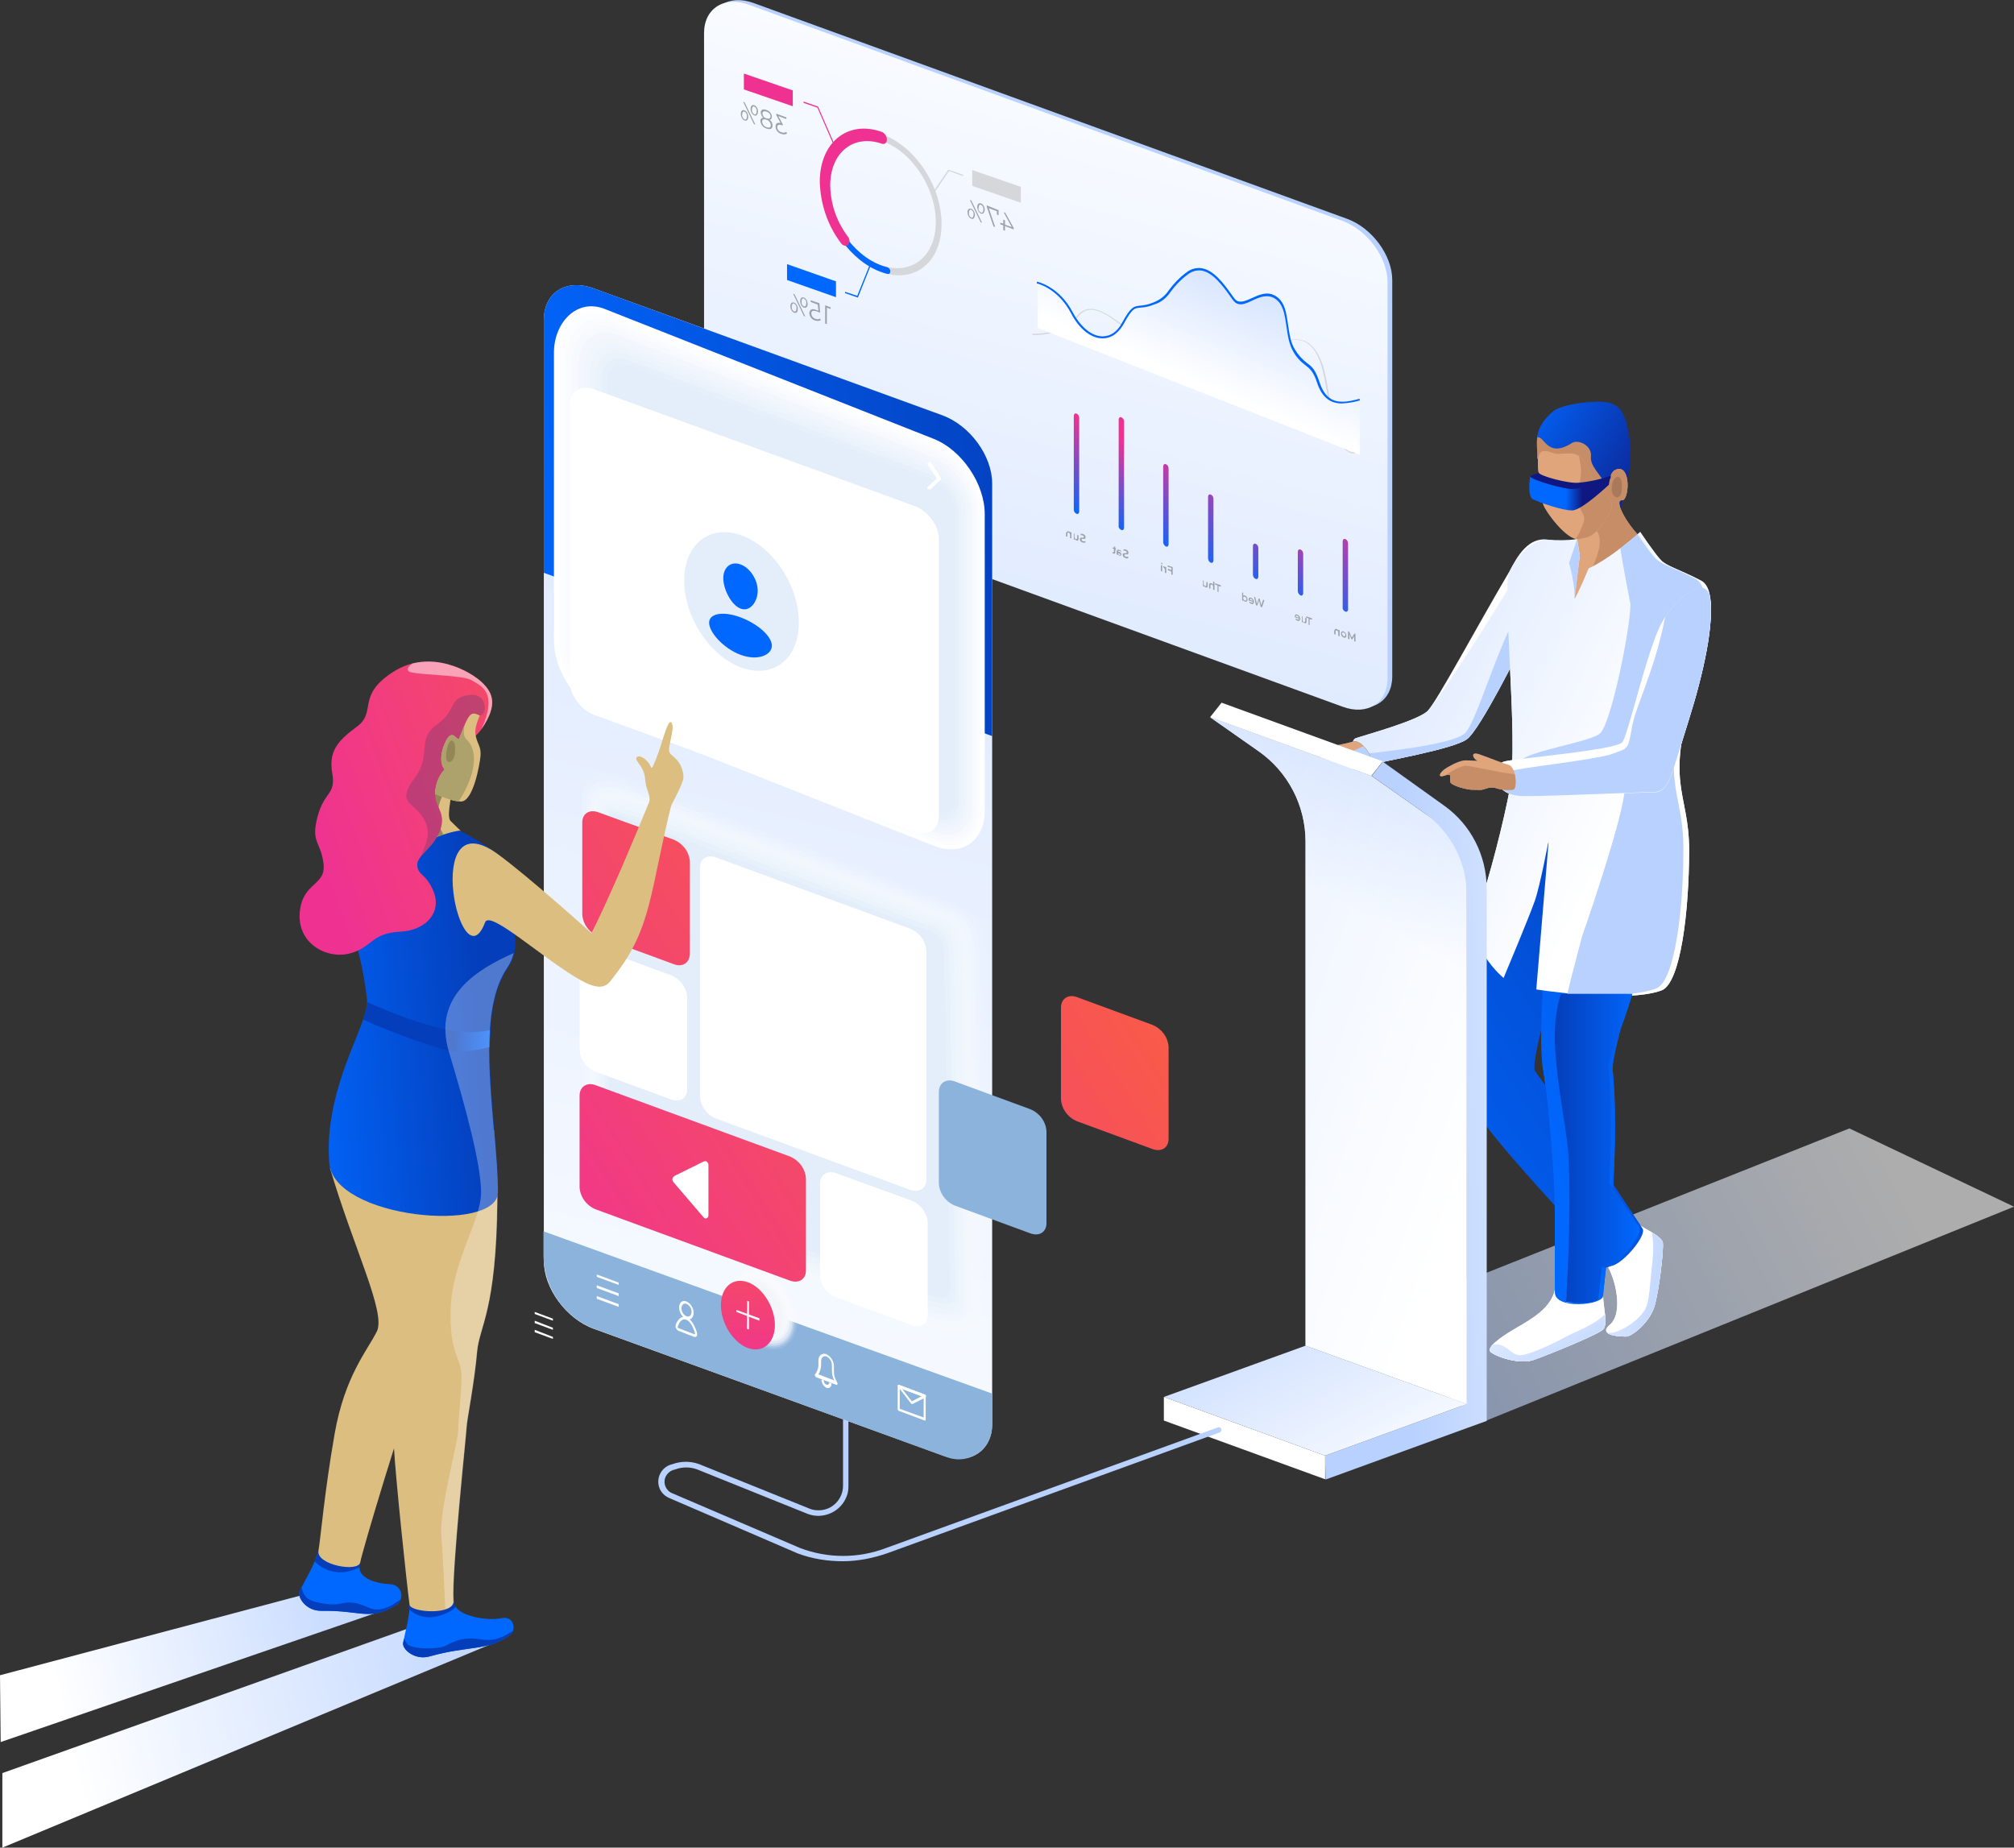 <?xml version="1.0" encoding="utf-8"?>
<!-- Generator: Adobe Illustrator 21.1.0, SVG Export Plug-In . SVG Version: 6.00 Build 0)  -->
<svg version="1.1" id="Layer_1" xmlns="http://www.w3.org/2000/svg" xmlns:xlink="http://www.w3.org/1999/xlink" x="0px" y="0px"
	 viewBox="0 0 597 547.7" style="enable-background:new 0 0 597 547.7;" xml:space="preserve">
<rect x="0" y="0" width="597" height="547.7" fill="#333333" stroke="none"/>
<style type="text/css">
	.st0{fill:url(#SVGID_1_);}
	.st1{opacity:0.6;fill:url(#SVGID_2_);enable-background:new    ;}
	.st2{fill:#B8D1FF;}
	.st3{fill:url(#SVGID_3_);}
	.st4{clip-path:url(#SVGID_5_);}
	.st5{fill:#8BB3DB;}
	.st6{fill:#307099;}
	.st7{fill:#E1A8EF;}
	.st8{fill:#317099;}
	.st9{clip-path:url(#SVGID_7_);}
	.st10{fill:#FFFFFF;}
	.st11{clip-path:url(#SVGID_9_);}
	.st12{fill:url(#SVGID_10_);}
	.st13{clip-path:url(#SVGID_12_);}
	.st14{fill:url(#SVGID_13_);}
	.st15{fill:url(#SVGID_14_);}
	.st16{fill:url(#SVGID_15_);}
	.st17{fill:url(#SVGID_16_);}
	.st18{fill:url(#SVGID_17_);}
	.st19{fill:url(#SVGID_18_);}
	.st20{fill:url(#SVGID_19_);}
	.st21{fill:#E1A57C;}
	.st22{fill:url(#SVGID_20_);}
	.st23{clip-path:url(#SVGID_22_);}
	.st24{fill:#C68D67;}
	.st25{clip-path:url(#SVGID_24_);}
	.st26{fill:#AA7959;}
	.st27{clip-path:url(#SVGID_26_);}
	.st28{clip-path:url(#SVGID_28_);}
	.st29{fill:url(#SVGID_29_);}
	.st30{clip-path:url(#SVGID_31_);}
	.st31{fill:url(#SVGID_32_);}
	.st32{fill:url(#SVGID_33_);}
	.st33{fill:url(#SVGID_34_);}
	.st34{fill:url(#SVGID_35_);}
	.st35{fill:url(#SVGID_36_);}
	.st36{clip-path:url(#SVGID_38_);}
	.st37{fill:url(#SVGID_39_);}
	.st38{fill:url(#SVGID_40_);}
	.st39{fill:#0F1780;}
	.st40{fill:url(#SVGID_41_);}
	.st41{opacity:0.59;fill:url(#SVGID_42_);enable-background:new    ;}
	.st42{fill:url(#SVGID_43_);}
	.st43{fill:url(#SVGID_44_);}
	.st44{fill:url(#SVGID_45_);}
	.st45{fill:#D5D7DB;}
	.st46{fill:#0168FF;}
	.st47{fill:#EF3292;}
	.st48{fill:#9CA2A8;}
	.st49{fill:url(#SVGID_46_);}
	.st50{fill:url(#SVGID_47_);}
	.st51{fill:url(#SVGID_48_);}
	.st52{fill:url(#SVGID_49_);}
	.st53{fill:url(#SVGID_50_);}
	.st54{fill:url(#SVGID_51_);}
	.st55{fill:url(#SVGID_52_);}
	.st56{fill:url(#SVGID_53_);}
	.st57{fill:url(#SVGID_54_);}
	.st58{fill:url(#SVGID_55_);}
	.st59{fill:url(#SVGID_56_);}
	.st60{fill:url(#SVGID_57_);}
	.st61{fill:#FCFDFE;}
	.st62{fill:#F9FBFE;}
	.st63{fill:#F6F9FD;}
	.st64{fill:#F3F7FD;}
	.st65{fill:#F0F6FC;}
	.st66{fill:#EDF4FC;}
	.st67{fill:#EAF2FB;}
	.st68{fill:#E6F0FA;}
	.st69{fill:#E3EEFA;}
	.st70{fill:#FFFFFF;fill-opacity:0;}
	.st71{opacity:0.11;fill:#FEFEFE;enable-background:new    ;}
	.st72{opacity:0.22;fill:#FCFDFE;enable-background:new    ;}
	.st73{opacity:0.33;fill:#FBFCFD;enable-background:new    ;}
	.st74{opacity:0.44;fill:#F9FBFD;enable-background:new    ;}
	.st75{opacity:0.56;fill:#F8FAFC;enable-background:new    ;}
	.st76{opacity:0.67;fill:#F7F9FC;enable-background:new    ;}
	.st77{opacity:0.78;fill:#F5F8FB;enable-background:new    ;}
	.st78{opacity:0.89;fill:#F4F7FA;enable-background:new    ;}
	.st79{fill:#F2F5FA;}
	.st80{fill:url(#SVGID_58_);}
	.st81{fill:url(#SVGID_59_);}
	.st82{fill:url(#SVGID_60_);}
	.st83{opacity:0.11;fill:#FCFDFE;enable-background:new    ;}
	.st84{opacity:0.22;fill:#F9FBFE;enable-background:new    ;}
	.st85{opacity:0.33;fill:#F6F9FD;enable-background:new    ;}
	.st86{opacity:0.44;fill:#F3F7FD;enable-background:new    ;}
	.st87{opacity:0.56;fill:#F0F6FC;enable-background:new    ;}
	.st88{opacity:0.67;fill:#EDF4FC;enable-background:new    ;}
	.st89{opacity:0.78;fill:#EAF2FB;enable-background:new    ;}
	.st90{opacity:0.89;fill:#E6F0FA;enable-background:new    ;}
	.st91{fill:url(#SVGID_61_);}
	.st92{fill:url(#SVGID_62_);}
	.st93{fill:url(#SVGID_63_);}
	.st94{fill:#DBBE80;}
	.st95{clip-path:url(#SVGID_65_);}
	.st96{fill:#043EBA;}
	.st97{clip-path:url(#SVGID_67_);}
	.st98{fill:url(#SVGID_68_);}
	.st99{clip-path:url(#SVGID_70_);}
	.st100{fill:url(#SVGID_71_);}
	.st101{clip-path:url(#SVGID_73_);}
	.st102{fill:#938757;}
	.st103{fill:url(#SVGID_74_);}
	.st104{clip-path:url(#SVGID_76_);}
	.st105{opacity:0.48;fill:#873D6E;enable-background:new    ;}
	.st106{opacity:0.5;fill:#FFFFFF;enable-background:new    ;}
	.st107{clip-path:url(#SVGID_78_);}
	.st108{fill:#ADA16C;}
	.st109{opacity:0.3;fill:#FFFFFF;enable-background:new    ;}
	.st110{fill:url(#SVGID_79_);}
</style>
<g>
	
		<linearGradient id="SVGID_1_" gradientUnits="userSpaceOnUse" x1="-615.092" y1="217.298" x2="-401.732" y2="296.259" gradientTransform="matrix(-1 0 0 -1 -168.96 550)">
		<stop  offset="0" style="stop-color:#474747"/>
		<stop  offset="1" style="stop-color:#FFFFFF"/>
	</linearGradient>
	<path class="st0" d="M406.5,230l28.3,19.9v166.3L387,398.9V249.5c0-10.7-5.2-20.7-13.9-26.8l-14.4-10.1L406.5,230z"/>
</g>
<title>Asset 8</title>
<g>
	<g id="Layer_2">
		<g id="Layer_1-2">
			
				<linearGradient id="SVGID_2_" gradientUnits="userSpaceOnUse" x1="-729.869" y1="205.913" x2="-580.799" y2="131.103" gradientTransform="matrix(-1 0 0 -1 -168.96 550)">
				<stop  offset="0" style="stop-color:#FFFFFF"/>
				<stop  offset="1" style="stop-color:#B8D1FF"/>
			</linearGradient>
			<polygon class="st1" points="440.6,421.1 597,357.7 548.2,334.5 396.4,394.9 			"/>
			<polygon class="st2" points="468.4,164.6 474.4,172.7 465.6,179.1 			"/>
			
				<linearGradient id="SVGID_3_" gradientUnits="userSpaceOnUse" x1="-670.639" y1="400.802" x2="-620.059" y2="431.862" gradientTransform="matrix(-1 0 0 -1 -168.96 550)">
				<stop  offset="4.000000e-02" style="stop-color:#0F1780"/>
				<stop  offset="0.12" style="stop-color:#0F1780"/>
				<stop  offset="1" style="stop-color:#0168FF"/>
			</linearGradient>
			<path class="st3" d="M455.7,135.9c0.1-4.9-1.5-8.7,4.8-14c2.5-2.1,13-3.4,16.4-2.5c2.9,0.8,4.7,2.2,6,10
				c1.6,9.8-1.6,13.8-2.5,21.9L455.7,135.9z"/>
			<g>
				<defs>
					<path id="SVGID_4_" d="M455.7,135.9c0.1-4.9-1.5-8.7,4.8-14c2.5-2.1,13-3.4,16.4-2.5c2.9,0.8,4.7,2.2,6,10
						c1.6,9.8-1.6,13.8-2.5,21.9L455.7,135.9z"/>
				</defs>
				<clipPath id="SVGID_5_">
					<use xlink:href="#SVGID_4_"  style="overflow:visible;"/>
				</clipPath>
				<g class="st4">
					<path class="st5" d="M476.4,144.3c-2.5-4.4-3.8-8.9-3.5-11.9s-2-5.2-4.3-4.4c-15.6,6-10.9-2.2-14.3,3.2
						c-3.2,5.1-2.9,8.5-2.9,8.5l8.5-3.3l15.5,8.2L476.4,144.3z"/>
				</g>
			</g>
			<path class="st6" d="M472.5,146c3.1-1.8,4.3-2.4,4.3-2.4c0.4-1.2,0.4-3.9,2.5-4.5c4.3-1.2,3.6,9.4,1.5,9.2
				c-2.7-0.2,1.9,8.4,7.5,12.8c3.5,2.7-17.3,15.2-18.4,10.8c-1.5-5.6-3.4-17.6-4-20.8C465.5,148.9,468.6,145.7,472.5,146z"/>
			<path class="st5" d="M477.8,144c0.5-3.1,2.2-3.1,2.7-1.9s0.6,6.4-1.8,5.1C477.7,146.6,477.7,144.9,477.8,144z"/>
			<path class="st7" d="M456.5,133.4l-0.8,2.5C455.8,135,456.1,134.1,456.5,133.4z"/>
			<path class="st8" d="M472.4,139.5c2.7,5.2,7.4,8,4.6,12.6c-4.1,6.8-5.5,7-9,7.6s-8.6-8.1-9.6-9.9c-1.5-2.8-0.3-3.1-1-6.1
				c-0.5-2-1.4-2-1.5-5.9c-0.2-4.9,1.3-5.9,4-4.9c2.2,0.8,6.3-3,8.5-1.4S470.4,135.8,472.4,139.5z"/>
			<g>
				<defs>
					<path id="SVGID_6_" d="M472.4,139.5c2.7,5.2,7.4,8,4.6,12.6c-4.1,6.8-5.5,7-9,7.6s-8.6-8.1-9.6-9.9c-1.5-2.8-0.3-3.1-1-6.1
						c-0.5-2-1.4-2-1.5-5.9c-0.2-4.9,1.3-5.9,4-4.9c2.2,0.8,6.3-3,8.5-1.4S470.4,135.8,472.4,139.5z"/>
				</defs>
				<clipPath id="SVGID_7_">
					<use xlink:href="#SVGID_6_"  style="overflow:visible;"/>
				</clipPath>
				<g class="st9">
					<path class="st5" d="M467.7,128.1c6.2,0-0.4,11.3-3.9,13.7c-1.5,1-1.5,5.7,0,9.9c1.5,3.5,3.8,6.6,6.7,9l-8.3,4.1
						C461.6,164.9,438.2,128,467.7,128.1z"/>
				</g>
			</g>
			<path class="st10" d="M475.2,384c0,3.1,1.5,8.6,0,10.1s-16,7.4-20.5,9s-11.8-1.2-12.9-2.4s2.4-4,7.4-6.9s10.7-6.1,11.8-11.8
				S475.2,384,475.2,384z"/>
			<g>
				<defs>
					<path id="SVGID_8_" d="M475.2,384c0,3.1,1.5,8.6,0,10.1s-16,7.4-20.5,9s-11.8-1.2-12.9-2.4s2.4-4,7.4-6.9s10.7-6.1,11.8-11.8
						S475.2,384,475.2,384z"/>
				</defs>
				<clipPath id="SVGID_9_">
					<use xlink:href="#SVGID_8_"  style="overflow:visible;"/>
				</clipPath>
				<g class="st11">
					
						<linearGradient id="SVGID_10_" gradientUnits="userSpaceOnUse" x1="-613.072" y1="182.335" x2="-638.202" y2="137.555" gradientTransform="matrix(-1 0 0 -1 -168.96 550)">
						<stop  offset="0" style="stop-color:#FFFFFF"/>
						<stop  offset="1" style="stop-color:#B8D1FF"/>
					</linearGradient>
					<path class="st12" d="M476.8,388.5c-3.3,4.1-9.9,6.2-13.3,8.1s-11.1,5.5-13.4,5.1s-3.5-3-6.4-3.2c-1.7-0.2-3.3,0.6-4.2,2.1
						l10.9,7.9l24.2-8.8c0,0,7.4-5.7,7.1-6S476.8,388.5,476.8,388.5z"/>
				</g>
			</g>
			<path class="st10" d="M484.8,362.4c2.5,1.8,7.8,4,8.1,6s-1.1,14.3-2.5,18.9s-6.5,8.9-8.5,8.9c-3.5,0-7.9-0.8-4.7-3.5
				c4.4-3.7,1.5-15.8-2.5-20S484.8,362.4,484.8,362.4z"/>
			<g>
				<defs>
					<path id="SVGID_11_" d="M484.8,362.4c2.5,1.8,7.8,4,8.1,6s-1.1,14.3-2.5,18.9s-6.5,8.9-8.5,8.9c-3.5,0-7.9-0.8-4.7-3.5
						c4.4-3.7,1.5-15.8-2.5-20S484.8,362.4,484.8,362.4z"/>
				</defs>
				<clipPath id="SVGID_12_">
					<use xlink:href="#SVGID_11_"  style="overflow:visible;"/>
				</clipPath>
				<g class="st13">
					
						<linearGradient id="SVGID_13_" gradientUnits="userSpaceOnUse" x1="-770.511" y1="-162.08" x2="-797.531" y2="-210.23" gradientTransform="matrix(-0.59 0.8 -0.8 -0.59 -137.41 897.68)">
						<stop  offset="0" style="stop-color:#FFFFFF"/>
						<stop  offset="1" style="stop-color:#B8D1FF"/>
					</linearGradient>
					<path class="st14" d="M489.3,363.7c1.3,5.1,0.6,9.4,0.2,13.2s-0.6,8.3-1.5,10.5c-1.4,3.6-7.8,7.9-11.1,7.7
						c-2.9-0.2,0,5.8,0,5.8l12.9-4.1l7.4-24.7c0,0-0.1-9.3-0.6-9.3S489.3,363.7,489.3,363.7z"/>
				</g>
			</g>
			
				<linearGradient id="SVGID_14_" gradientUnits="userSpaceOnUse" x1="-805.582" y1="274.307" x2="-644.632" y2="210.987" gradientTransform="matrix(-0.98 0.2 -0.2 -0.98 -175.45 679.74)">
				<stop  offset="4.000000e-02" style="stop-color:#0F1780"/>
				<stop  offset="0.12" style="stop-color:#0F1780"/>
				<stop  offset="1" style="stop-color:#0168FF"/>
			</linearGradient>
			<path class="st15" d="M443.6,251.9c-9.4,32.9-11.1,65.8-7.6,74.7s34.8,40.7,40.2,48.2c2.2,3,12.2-8.2,10.7-10.6
				c-8-12-17.6-26.7-31.9-46.7c-2.6-3.6,19.1-69.6,19.1-69.6L443.6,251.9z"/>
			
				<linearGradient id="SVGID_15_" gradientUnits="userSpaceOnUse" x1="-600.15" y1="351.05" x2="-670.51" y2="343.14" gradientTransform="matrix(-1 0 0 -1 -168.96 550)">
				<stop  offset="0" style="stop-color:#FFFFFF"/>
				<stop  offset="1" style="stop-color:#FFFFFF"/>
			</linearGradient>
			<path class="st16" d="M447.3,169.6c-10,17-21.3,38.2-24.1,41.1s-19,7.3-21.3,8.1s-1.2,9.4,3.4,8.1s25.5-4.8,29.5-7.8
				s16.1-27.5,16.1-27.5L447.3,169.6z"/>
			
				<linearGradient id="SVGID_16_" gradientUnits="userSpaceOnUse" x1="-762.996" y1="276.15" x2="-618.566" y2="219.33" gradientTransform="matrix(-1 0 0 -1 -168.96 550)">
				<stop  offset="4.000000e-02" style="stop-color:#0F1780"/>
				<stop  offset="0.12" style="stop-color:#0F1780"/>
				<stop  offset="1" style="stop-color:#0168FF"/>
			</linearGradient>
			<path class="st17" d="M459.7,262.4c-2.1,23.2-3.8,45.8-2.2,55.2s3.4,32.5,3.4,41.6s0,18.7,0,23.9s14.3,3.8,14.3,1
				s5.5-40.1,2.8-67.2c-0.4-4.4,11.4-44.9,11.4-44.9L459.7,262.4z"/>
			
				<linearGradient id="SVGID_17_" gradientUnits="userSpaceOnUse" x1="-619.711" y1="321.49" x2="-887.551" y2="337.48" gradientTransform="matrix(-1 0 0 -1 -168.96 550)">
				<stop  offset="0" style="stop-color:#FFFFFF"/>
				<stop  offset="1" style="stop-color:#B8D1FF"/>
			</linearGradient>
			<path class="st18" d="M504.2,172.1c-6.8-3.5-10-4.2-11.8-6s-6.2-8.4-6.2-8.4s-8.4,7.6-15.3,10.8c0,0-3.3,8-4.2,9l1.6-12.9
				l-0.8-4.8c0,0-2.6,1.2-8.5,0.2s-9.3,4.9-11.6,9.5s2.8,49.8,0.2,64.1c-1.7,9.3-6.1,26.8-9.4,35.8c-4.1,11.1,7.5,20.5,7.5,20.5
				s7.2-17.1,9.2-22.7c1.6-4.4,4.2-18.3,4.2-18.3l-3.7,44.4c0,0,26.4,4.2,37.1,0.3c5.7-2.1,8.2-23.6,8.2-41.6s-7.8-19.2,2.4-50.2
				C504.9,196.2,510.6,175.4,504.2,172.1z"/>
			
				<linearGradient id="SVGID_18_" gradientUnits="userSpaceOnUse" x1="-630.71" y1="382.44" x2="-637.84" y2="381.03" gradientTransform="matrix(-1 0 0 -1 -168.96 550)">
				<stop  offset="0" style="stop-color:#FFFFFF"/>
				<stop  offset="1" style="stop-color:#B8D1FF"/>
			</linearGradient>
			<path class="st19" d="M466.8,177.5c-0.1-3.6-0.7-7.1-1.7-10.6l2.4-7.1l0.8,4.8L466.8,177.5z"/>
			
				<linearGradient id="SVGID_19_" gradientUnits="userSpaceOnUse" x1="-650.008" y1="344.498" x2="-737.847" y2="334.618" gradientTransform="matrix(-1 0 0 -1 -168.96 550)">
				<stop  offset="0" style="stop-color:#FFFFFF"/>
				<stop  offset="1" style="stop-color:#FFFFFF"/>
			</linearGradient>
			<path class="st20" d="M502.4,174.6c1.5-0.8,3.3-0.3,4.1,1.2c0.1,0.2,0.2,0.4,0.2,0.6c1.8,7.7-1.9,23.7-6,36.7
				c-5.4,17.1-5.9,21.8-10.6,21.8S462,236,451.7,236s-8.9-9.2-6-10.2s34-3.4,35.3-5.9c2.1-3.9,7-26.1,11.3-34.8
				C494.6,180.7,498.1,177.1,502.4,174.6z"/>
			<path class="st6" d="M448.5,234.1c-1.5,0.2-3,0.1-4.5-0.3c-1.7-0.6-2.4-0.4-4.3,0.2c-0.9,0.3-1.2,0.1-3.5,0.1
				c-1.2,0-6.3-1.2-6.3-2.4c0-0.7,0-1.9,0-1.9c-0.5-0.2-1.1-0.1-1.6,0.1c-2.4,0.9-1.7-1,0.7-2.4s4.2-2.1,5.6-2.1s4.2,0.3,3.2,0
				s-2.2-2.8,0.7-1.8s6.7,2.6,8.7,3.1C449.6,227.5,449.8,234.1,448.5,234.1z"/>
			<polygon class="st21" points="468.4,164.6 474.4,172.7 465.6,179.1 			"/>
			
				<linearGradient id="SVGID_20_" gradientUnits="userSpaceOnUse" x1="-670.639" y1="400.802" x2="-620.059" y2="431.862" gradientTransform="matrix(-1 0 0 -1 -168.96 550)">
				<stop  offset="4.000000e-02" style="stop-color:#0F1780"/>
				<stop  offset="0.12" style="stop-color:#0F1780"/>
				<stop  offset="1" style="stop-color:#0168FF"/>
			</linearGradient>
			<path class="st22" d="M455.7,135.9c0.1-4.9-1.5-8.7,4.8-14c2.5-2.1,13-3.4,16.4-2.5c2.9,0.8,4.7,2.2,6,10
				c1.6,9.8-1.6,13.8-2.5,21.9L455.7,135.9z"/>
			<g>
				<defs>
					<path id="SVGID_21_" d="M455.7,135.9c0.1-4.9-1.5-8.7,4.8-14c2.5-2.1,13-3.4,16.4-2.5c2.9,0.8,4.7,2.2,6,10
						c1.6,9.8-1.6,13.8-2.5,21.9L455.7,135.9z"/>
				</defs>
				<clipPath id="SVGID_22_">
					<use xlink:href="#SVGID_21_"  style="overflow:visible;"/>
				</clipPath>
				<g class="st23">
					<path class="st24" d="M476.4,144.3c-2.5-4.4-5.1-6.1-4.8-9.1s-3.6-5.1-5.6-3.9c-8.9,5.7-8.3-5.6-11.7-0.1
						c-3.2,5.1-2.9,8.5-2.9,8.5l8.5-3.3l15.5,8.2L476.4,144.3z"/>
				</g>
			</g>
			<path class="st21" d="M472.5,146c3.1-1.8,4.3-2.4,4.3-2.4c0.4-1.2,0.4-3.9,2.5-4.5c4.3-1.2,3.6,9.4,1.5,9.2
				c-2.7-0.2,1.9,8.4,7.5,12.8c3.5,2.7-17.3,15.2-18.4,10.8c-1.5-5.6-3.4-17.6-4-20.8C465.5,148.9,468.6,145.7,472.5,146z"/>
			<g>
				<defs>
					<path id="SVGID_23_" d="M472.5,146c3.1-1.8,4.3-2.4,4.3-2.4c0.4-1.2,0.4-3.9,2.5-4.5c4.3-1.2,3.6,9.4,1.5,9.2
						c-2.7-0.2,1.9,8.4,7.5,12.8c3.5,2.7-17.3,15.2-18.4,10.8c-1.5-5.6-3.4-17.6-4-20.8C465.5,148.9,468.6,145.7,472.5,146z"/>
				</defs>
				<clipPath id="SVGID_24_">
					<use xlink:href="#SVGID_23_"  style="overflow:visible;"/>
				</clipPath>
				<g class="st25">
					<path class="st24" d="M482.2,133.4c22.1,38.8-3.7,43.3-15.5,44.2c0,0,13.8-19.8,4-21.6C460.3,154.2,482.2,133.4,482.2,133.4z"
						/>
				</g>
			</g>
			<path class="st26" d="M477.8,144c0.5-3.1,2.2-3.1,2.7-1.9s0.6,6.4-1.8,5.1C477.7,146.6,477.7,144.9,477.8,144z"/>
			<path class="st21" d="M471.8,141.4c2.7,5.2,8,6.2,5.2,10.8c-4.1,6.8-5.5,7-9,7.6s-9.9-8.2-10.5-10.1c-1.3-3.8,0.4-4.2-0.1-6
				c-0.6-1.9-1.4-2-1.5-5.9c-0.2-4.9,1.8-4.5,4.5-3.5c2.2,0.8,5.3-0.7,7.5,0.8S469.8,137.6,471.8,141.4z"/>
			<g>
				<defs>
					<path id="SVGID_25_" d="M471.8,141.4c2.7,5.2,8,6.2,5.2,10.8c-4.1,6.8-5.5,7-9,7.6s-9.9-8.2-10.5-10.1c-1.3-3.8,0.4-4.2-0.1-6
						c-0.6-1.9-1.4-2-1.5-5.9c-0.2-4.9,1.8-4.5,4.5-3.5c2.2,0.8,5.3-0.7,7.5,0.8S469.8,137.6,471.8,141.4z"/>
				</defs>
				<clipPath id="SVGID_26_">
					<use xlink:href="#SVGID_25_"  style="overflow:visible;"/>
				</clipPath>
				<g class="st27">
					<path class="st24" d="M466.7,130.6c-1.8-5.9,26.6,18.3,23.1,20.6c-1.5,1-6,3.1-4.4,7.2s-16.5,1.2-15,2.2l-8.3,4.1
						c3.6-2.4,6.2-6,7.4-10.2c0.8-3-3.5-3.4-1.2-11.9C469.3,139,468,134.8,466.7,130.6z"/>
				</g>
			</g>
			<path class="st10" d="M475.2,384c0,3.1,1.5,8.6,0,10.1s-16,7.4-20.5,9s-11.8-1.2-12.9-2.4s2.4-4,7.4-6.9s10.7-6.1,11.8-11.8
				S475.2,384,475.2,384z"/>
			<g>
				<defs>
					<path id="SVGID_27_" d="M475.2,384c0,3.1,1.5,8.6,0,10.1s-16,7.4-20.5,9s-11.8-1.2-12.9-2.4s2.4-4,7.4-6.9s10.7-6.1,11.8-11.8
						S475.2,384,475.2,384z"/>
				</defs>
				<clipPath id="SVGID_28_">
					<use xlink:href="#SVGID_27_"  style="overflow:visible;"/>
				</clipPath>
				<g class="st28">
					
						<linearGradient id="SVGID_29_" gradientUnits="userSpaceOnUse" x1="-613.072" y1="182.335" x2="-638.202" y2="137.555" gradientTransform="matrix(-1 0 0 -1 -168.96 550)">
						<stop  offset="0" style="stop-color:#FFFFFF"/>
						<stop  offset="1" style="stop-color:#B8D1FF"/>
					</linearGradient>
					<path class="st29" d="M476.8,388.5c-3.3,4.1-9.9,6.2-13.3,8.1s-11.1,5.5-13.4,5.1s-3.5-3-6.4-3.2c-1.7-0.2-3.3,0.6-4.2,2.1
						l10.9,7.9l24.2-8.8c0,0,7.4-5.7,7.1-6S476.8,388.5,476.8,388.5z"/>
				</g>
			</g>
			<path class="st10" d="M484.8,362.4c2.5,1.8,7.8,4,8.1,6s-1.1,14.3-2.5,18.9s-6.5,8.9-8.5,8.9c-3.5,0-7.9-0.8-4.7-3.5
				c4.4-3.7,1.5-15.8-2.5-20S484.8,362.4,484.8,362.4z"/>
			<g>
				<defs>
					<path id="SVGID_30_" d="M484.8,362.4c2.5,1.8,7.8,4,8.1,6s-1.1,14.3-2.5,18.9s-6.5,8.9-8.5,8.9c-3.5,0-7.9-0.8-4.7-3.5
						c4.4-3.7,1.5-15.8-2.5-20S484.8,362.4,484.8,362.4z"/>
				</defs>
				<clipPath id="SVGID_31_">
					<use xlink:href="#SVGID_30_"  style="overflow:visible;"/>
				</clipPath>
				<g class="st30">
					
						<linearGradient id="SVGID_32_" gradientUnits="userSpaceOnUse" x1="-770.511" y1="-162.08" x2="-797.531" y2="-210.23" gradientTransform="matrix(-0.59 0.8 -0.8 -0.59 -137.41 897.68)">
						<stop  offset="0" style="stop-color:#FFFFFF"/>
						<stop  offset="1" style="stop-color:#B8D1FF"/>
					</linearGradient>
					<path class="st31" d="M489.3,363.7c1.3,5.1,0.6,9.4,0.2,13.2s-0.6,8.3-1.5,10.5c-1.4,3.6-7.8,7.9-11.1,7.7
						c-2.9-0.2,0,5.8,0,5.8l12.9-4.1l7.4-24.7c0,0-0.1-9.3-0.6-9.3S489.3,363.7,489.3,363.7z"/>
				</g>
			</g>
			
				<linearGradient id="SVGID_33_" gradientUnits="userSpaceOnUse" x1="-777.244" y1="263.153" x2="-616.294" y2="199.843" gradientTransform="matrix(-0.98 0.2 -0.2 -0.98 -175.45 679.74)">
				<stop  offset="0" style="stop-color:#043EBA"/>
				<stop  offset="1" style="stop-color:#0168FF"/>
			</linearGradient>
			<path class="st32" d="M443.6,251.9c-9.4,32.9-11.1,65.8-7.6,74.7s34.8,40.7,40.2,48.2c2.2,3,12.2-8.2,10.7-10.6
				c-8-12-17.6-26.7-31.9-46.7c-2.6-3.6,19.1-69.6,19.1-69.6L443.6,251.9z"/>
			
				<linearGradient id="SVGID_34_" gradientUnits="userSpaceOnUse" x1="-658.201" y1="321.762" x2="-489.801" y2="404.212" gradientTransform="matrix(-1 0 0 -1 -168.96 550)">
				<stop  offset="0" style="stop-color:#FFFFFF"/>
				<stop  offset="1" style="stop-color:#B8D1FF"/>
			</linearGradient>
			<path class="st33" d="M450.6,168.6c-10,17-24.5,39.2-27.3,42.1s-19,7.3-21.3,8.1s-1.2,9.4,3.4,8.1s25.5-4.8,29.5-7.8
				s16.1-27.5,16.1-27.5L450.6,168.6z"/>
			<path class="st2" d="M434.8,219.1c-4,3-25,6.6-29.5,7.8c-1.1,0.3-2.3,0-3-0.9l1.5-2.5c0,0,26.7-2.4,30.5-6.2
				c3.5-3.5,10-27,16.2-36.5l0.4,10.7C451,191.7,438.8,216.1,434.8,219.1z"/>
			
				<linearGradient id="SVGID_35_" gradientUnits="userSpaceOnUse" x1="-762.996" y1="276.15" x2="-618.566" y2="219.33" gradientTransform="matrix(-1 0 0 -1 -168.96 550)">
				<stop  offset="0" style="stop-color:#043EBA"/>
				<stop  offset="1" style="stop-color:#0168FF"/>
			</linearGradient>
			<path class="st34" d="M459.7,262.4c-2.1,23.2-3.8,45.8-2.2,55.2s3.4,32.5,3.4,41.6s0,18.7,0,23.9s14.3,3.8,14.3,1
				s5.5-40.1,2.8-67.2c-0.4-4.4,11.4-44.9,11.4-44.9L459.7,262.4z"/>
			
				<linearGradient id="SVGID_36_" gradientUnits="userSpaceOnUse" x1="-655.418" y1="316.077" x2="-487.019" y2="398.527" gradientTransform="matrix(-1 0 0 -1 -168.96 550)">
				<stop  offset="0" style="stop-color:#FFFFFF"/>
				<stop  offset="1" style="stop-color:#B8D1FF"/>
			</linearGradient>
			<path class="st35" d="M504.2,172.1c-6.8-3.5-10-4.2-11.8-6s-6.2-8.4-6.2-8.4s-8.4,7.6-15.3,10.8c0,0-3.3,8-4.2,9l1.6-12.9
				l-0.8-4.8c-2.8,0.4-5.6,0.4-8.5,0.2c-5.1-0.3-9.3,4.9-11.6,9.5s2.8,49.8,0.2,64.1c-1.7,9.3-6.1,26.8-9.4,35.8
				c-4.1,11.1,7.5,20.5,7.5,20.5s7.2-17.1,9.2-22.7c1.6-4.4,4.2-18.3,4.2-18.3l-3.7,44.4c0,0,26.4,4.2,37.1,0.3
				c5.7-2.1,8.2-23.6,8.2-41.6s-7.8-19.2,2.4-50.2C504.9,196.2,510.6,175.4,504.2,172.1z"/>
			<path class="st2" d="M466.8,177.5c-0.1-3.6-0.7-7.1-1.7-10.6l2.4-7.1l0.8,4.8L466.8,177.5z"/>
			<g>
				<defs>
					<path id="SVGID_37_" d="M468.9,277.8c-8.4,31.7-6.7,26.9-4.2,50.2s1.3,38.4-2,76.2s33.4-2.1,33.4-2.1l5.4-51.8L512,254V149.4
						l-25.9,8.4l-5.8,4.8c0.5,3.5,3,16.5,3,16.5c0,7.1-5.6,34.8-8.9,38.2c-3.7,3.7-35.9,6.6-20.6,12.8c3.9,1.6,29.2-5.8,27.7,5.1
						S468.9,277.8,468.9,277.8z"/>
				</defs>
				<clipPath id="SVGID_38_">
					<use xlink:href="#SVGID_37_"  style="overflow:visible;"/>
				</clipPath>
				<g class="st36">
					<path class="st2" d="M403.7,226.5c4.5-1.2,25.5-4.8,29.5-7.8c2.6-2,8.7-13.1,12.6-20.6c0.5,9.6,1,19.4,0.8,26.7
						c-0.8,0.1-1.7,0.3-2.5,0.5c-0.3,0.1-0.5,0.2-0.7,0.4c-2-0.7-4.5-1.7-6.5-2.4c-2.9-1-1.6,1.4-0.7,1.8s-1.9,0-3.2,0
						s-3.1,0.8-5.6,2.1s-3.1,3.2-0.7,2.4c0.5-0.2,1.1-0.2,1.6-0.1c0,0,0,1.1,0,1.9c0,1.2,5,2.4,6.3,2.4c2.3,0,2.6,0.2,3.5-0.1
						c1.9-0.7,2.6-0.8,4.3-0.2c0.5,0.2,1,0.3,1.5,0.3c0.5,0.4,1.1,0.8,1.7,1c-1.9,9.6-6,25.8-9.1,34.2c-1,2.7-1.1,5.5-0.5,8.3
						c-4,22.9-4.3,42.4-1.7,48.9c2.1,5.4,14.3,19.1,24.9,30.8c0,0.6,0,1.2,0,1.7c0,9,0,18.7,0,23.9s14.3,3.8,14.3,1
						c0-0.8,0.4-4.1,1-9.2l0,0c2.2,3,12.2-8.2,10.7-10.6c-2.7-4-5.5-8.3-8.6-13c0.7-11.2,0.9-23.7-0.2-34.5
						c-0.2-2,2.2-11.8,4.9-21.6c3.2-0.1,6.4-0.6,9.5-1.6c5.7-2.1,8.2-23.6,8.2-41.6c0-13.3-4.2-17.4-2.4-31.1
						c0.7-2.3,1.5-4.9,2.4-7.9c3.4-11,6.6-24,6.5-32.5c0-4-0.7-7.2-2.9-8.4c-6.8-3.5-10-4.2-11.8-6s-6.2-8.4-6.2-8.4l-0.7,0.6
						c-2-2.2-3.7-4.7-4.9-7.4c0.1-0.9,0.2-1.8,0.4-2.6c1.2,0,2-3.6,1.5-6.4c1.1-4.2,1.3-8.5,0.6-12.8c-1.3-7.8-3-9.2-6-10
						c-3.5-0.9-13.9,0.4-16.4,2.5c-3.3,2.7-4.4,5.1-4.8,7.3c-0.3,0.1-0.6,0.6-1.5,1.9c-3.2,5.1-2.9,8.5-2.9,8.5l1.5-0.6
						c-0.5,7,3.4,15.8,6.3,21h-0.2c-5.8-1-10,0.1-12.3,4.7c-10,17-20.6,43.1-23.5,46s-19,7.3-21.3,8.1S399.1,227.8,403.7,226.5z
						 M457.1,249.5l0.2-1.1l-0.1,1.1L457.1,249.5z M455.3,304.4c-0.1,4.2,0.1,8.5,0.6,12.7c0.2,1.3,0.5,2.9,0.7,4.7l-3.3-4.6
						C452.6,316.3,453.5,311.3,455.3,304.4L455.3,304.4z"/>
				</g>
			</g>
			
				<linearGradient id="SVGID_39_" gradientUnits="userSpaceOnUse" x1="-609.81" y1="343.785" x2="-735.06" y2="347.445" gradientTransform="matrix(-1 0 0 -1 -168.96 550)">
				<stop  offset="0" style="stop-color:#FFFFFF"/>
				<stop  offset="1" style="stop-color:#FFFFFF"/>
			</linearGradient>
			<path class="st37" d="M502.4,174.6c1.5-0.8,3.3-0.3,4.1,1.2c0.1,0.2,0.2,0.4,0.2,0.6c1.8,7.7-1.9,23.7-6,36.7
				c-5.4,17.1-5.9,21.8-10.6,21.8S462,236,451.7,236s-8.9-9.2-6-10.2s34-3.4,35.3-5.9c2.1-3.9,7-26.1,11.3-34.8
				C494.6,180.7,498.1,177.1,502.4,174.6z"/>
			<path class="st2" d="M443.6,228.9c0.9,0.2,1.9,0.2,2.9-0.1c3-1.1,26.7-3.6,31.3-5.3s4.8-1,5.9-7.7c1-6.2,7-17.5,9.9-33
				c2.3-3.4,5.3-6.2,8.8-8.3c1.5-0.8,3.3-0.3,4.1,1.2c0.1,0.2,0.2,0.4,0.2,0.6c1.8,7.7-1.9,23.7-6,36.7
				c-5.4,17.1-5.9,21.8-10.6,21.8S462,236,451.7,236C444.9,236,443.2,231.9,443.6,228.9z"/>
			<path class="st21" d="M448.5,234.1c-1.5,0.2-3,0.1-4.5-0.3c-1.7-0.6-2.4-0.4-4.3,0.2c-0.9,0.3-1.2,0.1-3.5,0.1
				c-1.2,0-6.3-1.2-6.3-2.4c0-0.7,0-1.9,0-1.9c-0.5-0.2-1.1-0.1-1.6,0.1c-2.4,0.9-1.7-1,0.7-2.4s4.2-2.1,5.6-2.1s4.2,0.3,3.2,0
				s-2.2-2.8,0.7-1.8s6.7,2.6,8.7,3.1C449.6,227.5,449.8,234.1,448.5,234.1z"/>
			<path class="st24" d="M449,229.5c0.5,2.1,0.3,4.6-0.5,4.6c-1.5,0.2-3,0.1-4.5-0.3c-1.7-0.6-2.4-0.4-4.3,0.2
				c-0.9,0.3-1.2,0.1-3.5,0.1c-1.2,0-6.3-1.2-6.3-2.4c0-0.7,0-1.9,0-1.9c-0.5-0.2-1.1-0.1-1.6,0.1c0,0,4.3-2.9,6.1-2.9
				S443.4,228.9,449,229.5z"/>
			<path class="st6" d="M406.1,225.4c-1.2,1-2.5,1.7-3.9,2.1c-1.7,0.4-2.2,0.9-3.5,2.5c-0.6,0.8-1,0.8-2.9,2c-1,0.7-5.9,2.4-6.6,1.4
				l-1-1.6c-0.5,0.1-1,0.5-1.3,0.9c-1.6,2-2,0.1-0.6-2.4s2.4-4.1,3.6-4.8s3.7-2,2.7-1.8s-3.4-1.2-0.4-1.9s7-1.4,9-2
				C403.5,219.1,407.3,224.6,406.1,225.4z"/>
			<path class="st21" d="M406.1,225.4c-1.2,1-2.5,1.7-3.9,2.1c-1.7,0.4-2.2,0.9-3.5,2.5c-0.6,0.8-1,0.8-2.9,2
				c-1,0.7-5.9,2.4-6.6,1.4l-1-1.6c-0.5,0.1-1,0.5-1.3,0.9c-1.6,2-2,0.1-0.6-2.4s2.4-4.1,3.6-4.8s3.7-2,2.7-1.8s-3.4-1.2-0.4-1.9
				s7-1.4,9-2C403.5,219.1,407.3,224.6,406.1,225.4z"/>
			<path class="st2" d="M404.1,221.2c1.5,1.5,2.7,3.7,2,4.2c-1.2,1-2.5,1.7-3.9,2.1c-1.7,0.4-2.2,0.9-3.5,2.5c-0.6,0.8-1,0.8-2.9,2
				c-1,0.7-5.9,2.4-6.6,1.4l-1-1.6c-0.5,0.1-1,0.5-1.3,0.9c0,0,2-4.8,3.5-5.7S399.1,223.7,404.1,221.2z"/>
			
				<linearGradient id="SVGID_40_" gradientUnits="userSpaceOnUse" x1="-638.79" y1="403.61" x2="-633.08" y2="403.72" gradientTransform="matrix(-1 0 0 -1 -168.96 550)">
				<stop  offset="4.000000e-02" style="stop-color:#0F1780"/>
				<stop  offset="0.12" style="stop-color:#0F1780"/>
				<stop  offset="1" style="stop-color:#0168FF"/>
			</linearGradient>
			<path class="st38" d="M477.3,141.7c-0.2,0.7-0.3,1.3-0.4,2c0,0-7.9,7.5-10.8,7.6s-9.9-2.4-11.7-3.3s-0.8-6.9-0.8-6.9l12,3.4
				L477.3,141.7z"/>
			<path class="st39" d="M477.5,141c-3.1,1.1-6.3,1.8-9.6,2.1c-3,0.3-11.5-2-11.8-3c0,0-1.2,0.5-2.4,1s6.9,3.2,11.4,3.8
				c2.9,0.4,8-1.5,10.3-2.3s2-0.8,2-0.8L477.5,141z"/>
			
				<linearGradient id="SVGID_41_" gradientUnits="userSpaceOnUse" x1="-585.287" y1="271.197" x2="-610.997" y2="317.977" gradientTransform="matrix(-1 0 0 -1 -168.96 550)">
				<stop  offset="0" style="stop-color:#FFFFFF"/>
				<stop  offset="1" style="stop-color:#B8D1FF"/>
			</linearGradient>
			<path class="st40" d="M406.5,230l28.3,19.9v166.3L387,398.9V249.5c0-10.7-5.2-20.7-13.9-26.8l-14.4-10.1L406.5,230z"/>
			<g>
				
					<linearGradient id="SVGID_42_" gradientUnits="userSpaceOnUse" x1="-615.092" y1="217.298" x2="-401.732" y2="296.259" gradientTransform="matrix(-1 0 0 -1 -168.96 550)">
					<stop  offset="0" style="stop-color:#FFFFFF"/>
					<stop  offset="1" style="stop-color:#B8D1FF"/>
				</linearGradient>
				<path class="st41" d="M406.5,230l28.3,19.9v166.3L387,398.9V249.5c0-10.7-5.2-20.7-13.9-26.8l-14.4-10.1L406.5,230z"/>
			</g>
			
				<linearGradient id="SVGID_43_" gradientUnits="userSpaceOnUse" x1="-663.731" y1="220.144" x2="-585.001" y2="218.194" gradientTransform="matrix(-1 0 0 -1 -168.96 550)">
				<stop  offset="0" style="stop-color:#FFFFFF"/>
				<stop  offset="1" style="stop-color:#B8D1FF"/>
			</linearGradient>
			<path class="st42" d="M392.8,431.5l42-15.3V265.4c0-9.7-4.7-18.8-12.6-24.4l-15.6-11l3.3-4.2l18.3,13.1
				c7.8,5.6,12.4,14.6,12.5,24.3v158l-5.8,2.1l0,0l-42,15.3L392.8,431.5z"/>
			<polygon class="st10" points="392.8,431.5 392.8,438.5 345,421.1 345,414.1 			"/>
			<polygon class="st10" points="409.9,225.7 406.5,230 358.7,212.6 362.1,208.3 			"/>
			
				<linearGradient id="SVGID_44_" gradientUnits="userSpaceOnUse" x1="-577.043" y1="102.261" x2="-529.573" y2="187.211" gradientTransform="matrix(-1 0 0 -1 -168.96 550)">
				<stop  offset="0" style="stop-color:#FFFFFF"/>
				<stop  offset="1" style="stop-color:#B8D1FF"/>
			</linearGradient>
			<polygon class="st43" points="392.8,431.5 434.8,416.2 387,398.9 345,414.1 			"/>
			<path class="st2" d="M249.8,462.8c4.5,0,9-0.9,13.3-2.4l98.5-35.8c0.4-0.2,0.6-0.7,0.4-1.1c-0.2-0.3-0.5-0.5-0.9-0.4l-98.5,35.8
				c-8.2,3.1-17.2,3.1-25.4,0l-37.8-16.2c-1.9-0.7-2.9-2.8-2.2-4.7c0.4-1,1.2-1.8,2.2-2.2l0.7-0.2c2.1-0.8,4.5-0.8,6.6,0l32.8,13.2
				c4.6,1.7,9.8-0.7,11.5-5.3c0.4-1,0.5-2,0.5-3.1v-30.2c0-0.5-0.4-0.8-0.8-0.8s-0.8,0.4-0.8,0.8v30.2c0,4-3.2,7.3-7.2,7.3
				c-0.9,0-1.7-0.1-2.5-0.4L207.2,434c-2.5-0.9-5.3-0.9-7.8,0l-0.7,0.2c-2.8,1-4.2,4-3.3,6.7c0.5,1.5,1.7,2.7,3.3,3.3l37.8,16.3
				C240.8,462.1,245.3,462.8,249.8,462.8z"/>
			<path class="st2" d="M223.4,144.8l176,64.1c7.3,2.7,13.3-1.1,13.3-8.4V83c0-7.3-6-15.4-13.3-18.1l-176-64
				C216-1.8,210.1,2,210.1,9.3v117.4C210.1,134,216,142.1,223.4,144.8z"/>
			
				<linearGradient id="SVGID_45_" gradientUnits="userSpaceOnUse" x1="-508.927" y1="560.558" x2="-393.997" y2="115.838" gradientTransform="matrix(-1 0 0 -1 -168.96 550)">
				<stop  offset="0" style="stop-color:#FFFFFF"/>
				<stop  offset="1" style="stop-color:#B8D1FF"/>
			</linearGradient>
			<path class="st44" d="M222,145.4l176,64.1c7.3,2.7,13.3-1.1,13.3-8.4V83.6c0-7.3-6-15.4-13.3-18.1L222,1.4
				c-7.3-2.7-13.3,1.1-13.3,8.4v117.4C208.7,134.6,214.6,142.7,222,145.4z"/>
			<path class="st45" d="M243.7,54.1c0-11.3,7.9-17.7,17.7-14.3s17.7,15.3,17.7,26.6s-7.9,17.7-17.7,14.3S243.7,65.4,243.7,54.1z
				 M245.4,54.7c0,10.2,7.2,21,16,24c8.8,3,16-2.7,16-12.9s-7.2-21-16-24S245.4,44.5,245.4,54.7z"/>
			<path class="st46" d="M261.4,80.7c0.6,0.2,1.1,0.4,1.7,0.5c0.5,0.1,0.8-0.2,0.8-0.8c0-0.6-0.4-1-0.9-1.2
				c-8.8-2.1-16.6-12.2-17.5-22.7c0-0.6-0.4-1-0.9-1.2c-0.5-0.1-0.8,0.2-0.8,0.8C244.6,67,252.4,77.6,261.4,80.7z"/>
			<path class="st47" d="M250.3,72.8c0.4,0.2,0.8,0.1,1.1-0.2c0.6-0.8,0.5-1.8-0.1-2.5c-3.3-4.4-5.1-9.6-5.2-15.1
				c0-9.8,6.9-15.3,15.3-12.4c0.9,0.3,1.5-0.3,1.5-1.2c0-1-0.6-1.9-1.5-2.3c-10.1-3.6-18.4,3.1-18.4,14.8c0.2,6.6,2.3,12.9,6.3,18.2
				C249.5,72.4,249.9,72.7,250.3,72.8z"/>
			<polygon class="st46" points="250.5,86.9 254.3,88.2 258.3,78.2 258,78 254.1,87.7 250.5,86.5 			"/>
			<polygon class="st47" points="247.6,44.1 247.9,44 242.5,31.6 238.2,30.1 238.2,30.5 242.3,31.9 			"/>
			<polygon class="st45" points="276.9,57.2 281.3,50.7 285.5,52.2 285.5,51.8 281.1,50.3 276.6,56.9 			"/>
			<polygon class="st45" points="288.2,55.1 302.6,60.1 302.6,55.4 288.2,50.4 			"/>
			<polygon class="st47" points="220.5,26.5 235,31.5 235,26.8 220.5,21.8 			"/>
			<polygon class="st46" points="233.3,83 247.8,88.1 247.8,83.4 233.3,78.3 			"/>
			<path class="st48" d="M399.6,189.4v-2.3l0.3,0.1l0.8,1.8l0.8-1.2l0.3,0.1v2.3l-0.4-0.1v-1.5l-0.6,1l-0.2-0.1l-0.6-1.5v1.5
				L399.6,189.4z"/>
			<path class="st48" d="M398.3,189c-0.5-0.2-0.8-0.7-0.8-1.2c0-0.5,0.3-0.8,0.8-0.6c0.5,0.2,0.8,0.7,0.8,1.2
				C399.1,188.9,398.8,189.2,398.3,189z M398.3,188.6c0.2,0.1,0.5,0,0.5-0.4c0-0.3-0.2-0.6-0.5-0.7c-0.3-0.1-0.5,0-0.5,0.4
				C397.9,188.2,398.1,188.5,398.3,188.6z"/>
			<path class="st48" d="M396.3,186.5c0.2,0.1,0.4,0.2,0.5,0.4v-0.2l0.3,0.1v1.8l-0.4-0.1v-0.9c0-0.3-0.1-0.6-0.4-0.7
				c-0.2-0.1-0.4,0-0.4,0.3v0.9l-0.4-0.1v-1C395.6,186.5,395.9,186.3,396.3,186.5z"/>
			<path class="st48" d="M388.3,185.3l-0.4-0.1v-1.9l-0.7-0.2v-0.4l1.7,0.6v0.4l-0.7-0.2V185.3z"/>
			<path class="st48" d="M386.1,182.8v0.9c0,0.3,0.1,0.6,0.4,0.7c0.2,0.1,0.4,0,0.4-0.3v-1l0.4,0.1v1c0,0.5-0.3,0.7-0.6,0.5
				c-0.2-0.1-0.4-0.2-0.5-0.4v0.2l-0.3-0.1v-1.8L386.1,182.8z"/>
			<path class="st48" d="M383.8,182.8c0-0.6,0.3-0.8,0.8-0.6c0.5,0.2,0.8,0.7,0.8,1.2c0,0.5-0.3,0.8-0.8,0.6
				c-0.3-0.1-0.5-0.3-0.6-0.5l0.2-0.2c0.1,0.2,0.2,0.3,0.4,0.3c0.3,0.1,0.5,0,0.5-0.2l-1.2-0.4C383.8,182.9,383.8,182.8,383.8,182.8
				z M384.5,182.5c-0.1-0.1-0.3,0-0.4,0.1c0,0,0,0.1,0,0.2l0.9,0.3C384.9,182.8,384.8,182.6,384.5,182.5z"/>
			<path class="st48" d="M372.1,177.1l0.5,1.9l0.5-1.6l0.3,0.1l0.5,1.9l0.5-1.6l0.4,0.1l-0.7,2.1l-0.4-0.1l-0.5-1.9l-0.5,1.5
				l-0.4-0.1l-0.6-2.6L372.1,177.1z"/>
			<path class="st48" d="M370.1,177.8c0-0.6,0.3-0.8,0.8-0.6c0.5,0.2,0.8,0.7,0.8,1.2c0,0.5-0.3,0.8-0.8,0.6
				c-0.3-0.1-0.5-0.3-0.6-0.5l0.2-0.2c0.1,0.2,0.2,0.3,0.4,0.3c0.3,0.1,0.5,0,0.5-0.2l-1.2-0.4C370.1,178,370.1,177.9,370.1,177.8z
				 M370.9,177.5c-0.1-0.1-0.3,0-0.4,0.1c0,0,0,0.1,0,0.2l0.9,0.3C371.3,177.9,371.1,177.6,370.9,177.5L370.9,177.5z"/>
			<path class="st48" d="M368.5,175.7v0.9c0.1-0.1,0.3-0.1,0.5-0.1c0.5,0.2,0.8,0.7,0.8,1.2c0,0.5-0.3,0.8-0.8,0.6
				c-0.2-0.1-0.4-0.2-0.5-0.4v0.2l-0.3-0.1v-2.4L368.5,175.7z M369,178c0.3,0.1,0.5,0,0.5-0.4c0-0.3-0.2-0.6-0.5-0.7
				c-0.3-0.1-0.5,0-0.5,0.4C368.5,177.6,368.7,177.9,369,178z"/>
			<path class="st48" d="M361.3,175.5l-0.4-0.1v-1.9l-0.7-0.2v-0.4l1.7,0.6v0.4l-0.7-0.2V175.5z"/>
			<path class="st48" d="M359.1,172.9c0.2,0.1,0.4,0.2,0.5,0.4v-0.9l0.4,0.1v2.4l-0.4-0.1V174c0-0.3-0.1-0.6-0.4-0.7
				c-0.2-0.1-0.4,0-0.4,0.3v0.9l-0.4-0.1v-1C358.4,172.9,358.7,172.8,359.1,172.9z"/>
			<path class="st48" d="M356.8,172.1v0.9c0,0.3,0.1,0.6,0.4,0.7c0.2,0.1,0.4,0,0.4-0.3v-0.9l0.4,0.1v1c0,0.5-0.3,0.7-0.6,0.5
				c-0.2-0.1-0.4-0.2-0.5-0.4v0.2l-0.3-0.1V172L356.8,172.1z"/>
			<path class="st48" d="M346.1,168v-0.4l1.5,0.5v2.3l-0.4-0.1v-0.9l-1-0.4v-0.4l1,0.4v-0.7L346.1,168z"/>
			<path class="st48" d="M345.4,168.2V168l0.3,0.1v1.8l-0.4-0.1v-0.9c0-0.3-0.2-0.6-0.4-0.7h-0.1v-0.4
				C345.1,167.9,345.3,168,345.4,168.2z"/>
			<path class="st48" d="M344.4,167.3c-0.1-0.1-0.2-0.2-0.2-0.3c0-0.1,0-0.2,0.1-0.2c0,0,0.1,0,0.1,0c0.1,0.1,0.2,0.2,0.2,0.3
				C344.6,167.2,344.5,167.3,344.4,167.3C344.4,167.3,344.4,167.3,344.4,167.3z M344.5,169.4l-0.4-0.1v-1.8l0.4,0.1V169.4z"/>
			<path class="st48" d="M333.6,165.4c-0.5-0.1-0.8-0.5-0.8-1c0-0.8,1.2-0.1,1.2-0.6c0-0.2-0.1-0.4-0.4-0.5c-0.2-0.1-0.4-0.1-0.5,0
				l-0.1-0.4c0.2-0.1,0.4-0.1,0.7,0c0.5,0.1,0.8,0.5,0.8,1c0,0.9-1.2,0.1-1.2,0.6c0,0.2,0.1,0.4,0.4,0.5c0.2,0.1,0.4,0.1,0.7,0
				l0.1,0.4C334.1,165.6,333.8,165.6,333.6,165.4z"/>
			<path class="st48" d="M331.8,163c0.2,0.1,0.5,0.2,0.6,0.4l-0.1,0.2c-0.1-0.2-0.3-0.3-0.5-0.3c-0.2-0.1-0.4,0-0.4,0.2l0,0l0.4,0.1
				c0.4,0.1,0.6,0.4,0.6,0.8c0,0.3-0.2,0.4-0.6,0.3c-0.2-0.1-0.4-0.2-0.5-0.4v0.2l-0.3-0.1v-1C331.1,163,331.4,162.8,331.8,163z
				 M331.8,164.5c0.2,0.1,0.3,0,0.3-0.1s-0.1-0.3-0.3-0.3l-0.4-0.1v0.2C331.5,164.3,331.6,164.4,331.8,164.5L331.8,164.5z"/>
			<path class="st48" d="M329.8,163.6c0.1,0.1,0.1,0.1,0.2,0.1c0.1,0,0.2,0,0.2-0.2v-0.8l-0.4-0.1v-0.3l0.4,0.1V162l0.4,0.1v0.4
				l0.2,0.1v0.4l-0.2-0.1v0.8c0,0.4-0.2,0.5-0.5,0.4c-0.1,0-0.3-0.1-0.3-0.2L329.8,163.6z"/>
			<path class="st48" d="M320.9,160.8c-0.5-0.1-0.8-0.5-0.8-1c0-0.8,1.2-0.1,1.2-0.6c0-0.2-0.1-0.4-0.4-0.5c-0.2-0.1-0.4-0.1-0.5,0
				l-0.1-0.4c0.2-0.1,0.4-0.1,0.7,0c0.5,0.1,0.8,0.5,0.8,1c0,0.9-1.2,0.1-1.2,0.6c0,0.2,0.1,0.4,0.4,0.5c0.2,0.1,0.4,0.1,0.7,0
				l0.1,0.4C321.4,160.9,321.1,160.9,320.9,160.8z"/>
			<path class="st48" d="M318.5,158.2v0.9c0,0.3,0.1,0.6,0.4,0.7c0.2,0.1,0.4,0,0.4-0.3v-0.9l0.4,0.1v1c0,0.5-0.3,0.7-0.6,0.5
				c-0.2-0.1-0.4-0.2-0.5-0.4v0.2l-0.3-0.1v-1.8L318.5,158.2z"/>
			<path class="st48" d="M316.8,157.5c0.2,0.1,0.4,0.2,0.5,0.4v-0.2l0.3,0.1v1.8l-0.4-0.1v-0.9c0-0.3-0.1-0.6-0.4-0.7
				c-0.2-0.1-0.4,0-0.4,0.3v0.9l-0.4-0.1v-1C316.2,157.6,316.5,157.4,316.8,157.5z"/>
			
				<linearGradient id="SVGID_46_" gradientUnits="userSpaceOnUse" x1="-569.25" y1="911.711" x2="-566.96" y2="853.851" gradientTransform="matrix(-1 -0.36 0 -1 -168.96 839.47)">
				<stop  offset="0.31" style="stop-color:#EF3292"/>
				<stop  offset="1" style="stop-color:#0168FF"/>
			</linearGradient>
			<path class="st49" d="M398.8,181.3c0.5,0.2,0.8-0.2,0.8-0.7v-19.5c0-0.6-0.3-1.1-0.8-1.3c-0.5-0.2-0.8,0.2-0.8,0.7V180
				C397.9,180.6,398.3,181.1,398.8,181.3z"/>
			
				<linearGradient id="SVGID_47_" gradientUnits="userSpaceOnUse" x1="-555.572" y1="897.571" x2="-553.962" y2="857.131" gradientTransform="matrix(-1 -0.36 0 -1 -168.96 839.47)">
				<stop  offset="0.31" style="stop-color:#EF3292"/>
				<stop  offset="1" style="stop-color:#0168FF"/>
			</linearGradient>
			<path class="st50" d="M385.5,176.5c0.5,0.2,0.8-0.2,0.8-0.7v-11.6c0-0.6-0.3-1.1-0.8-1.3c-0.5-0.2-0.8,0.2-0.8,0.7v11.6
				C384.7,175.7,385,176.2,385.5,176.5z"/>
			
				<linearGradient id="SVGID_48_" gradientUnits="userSpaceOnUse" x1="-542.57" y1="903.221" x2="-540.76" y2="857.551" gradientTransform="matrix(-1 -0.36 0 -1 -168.96 839.47)">
				<stop  offset="0.31" style="stop-color:#EF3292"/>
				<stop  offset="1" style="stop-color:#0168FF"/>
			</linearGradient>
			<path class="st51" d="M372.2,171.6c0.5,0.2,0.8-0.2,0.8-0.7v-8.4c0-0.6-0.3-1.1-0.8-1.3c-0.5-0.2-0.8,0.2-0.8,0.7v8.4
				C371.4,170.9,371.7,171.4,372.2,171.6z"/>
			
				<linearGradient id="SVGID_49_" gradientUnits="userSpaceOnUse" x1="-529.555" y1="914.781" x2="-527.295" y2="857.801" gradientTransform="matrix(-1 -0.36 0 -1 -168.96 839.47)">
				<stop  offset="0.31" style="stop-color:#EF3292"/>
				<stop  offset="1" style="stop-color:#0168FF"/>
			</linearGradient>
			<path class="st52" d="M358.9,166.8c0.5,0.2,0.8-0.2,0.8-0.7v-18.2c0-0.6-0.3-1.1-0.8-1.3c-0.5-0.2-0.8,0.2-0.8,0.7v18.1
				C358.1,166,358.4,166.6,358.9,166.8z"/>
			
				<linearGradient id="SVGID_50_" gradientUnits="userSpaceOnUse" x1="-515.924" y1="908.342" x2="-513.984" y2="859.462" gradientTransform="matrix(-1 -0.36 0 -1 -168.96 839.47)">
				<stop  offset="0.31" style="stop-color:#EF3292"/>
				<stop  offset="1" style="stop-color:#0168FF"/>
			</linearGradient>
			<path class="st53" d="M345.6,162c0.5,0.2,0.8-0.2,0.8-0.7v-22.4c0-0.6-0.3-1.1-0.8-1.3c-0.5-0.2-0.8,0.2-0.8,0.7v22.4
				C344.8,161.2,345.1,161.7,345.6,162z"/>
			
				<linearGradient id="SVGID_51_" gradientUnits="userSpaceOnUse" x1="-502.226" y1="902.422" x2="-500.576" y2="860.742" gradientTransform="matrix(-1 -0.36 0 -1 -168.96 839.47)">
				<stop  offset="0.31" style="stop-color:#EF3292"/>
				<stop  offset="1" style="stop-color:#0168FF"/>
			</linearGradient>
			<path class="st54" d="M332.4,157.1c0.5,0.2,0.8-0.2,0.8-0.7V125c0-0.6-0.3-1.1-0.8-1.3c-0.5-0.2-0.8,0.2-0.8,0.7v31.4
				C331.5,156.4,331.9,156.9,332.4,157.1z"/>
			
				<linearGradient id="SVGID_52_" gradientUnits="userSpaceOnUse" x1="-489.153" y1="905.752" x2="-487.403" y2="861.672" gradientTransform="matrix(-1 -0.36 0 -1 -168.96 839.47)">
				<stop  offset="0.31" style="stop-color:#EF3292"/>
				<stop  offset="1" style="stop-color:#0168FF"/>
			</linearGradient>
			<path class="st55" d="M319.1,152.3c0.5,0.2,0.8-0.2,0.8-0.7v-27.7c0-0.6-0.3-1.1-0.8-1.3c-0.5-0.2-0.8,0.2-0.8,0.7V151
				C318.3,151.6,318.6,152.1,319.1,152.3z"/>
			<path class="st48" d="M231.4,36.5l-1.3-2.4v-0.4l3,1.1v0.5l-2.4-0.9l1.3,2.4v0.4l-0.3-0.1c-0.9-0.3-1.3,0-1.3,0.6
				c0,0.7,0.5,1.3,1.2,1.5c0.5,0.2,1,0.2,1.5-0.1l0.2,0.5c-0.5,0.3-1.1,0.3-1.7,0.1c-1-0.3-1.7-1.2-1.7-2.2
				C229.9,36.6,230.4,36.2,231.4,36.5z"/>
			<path class="st48" d="M226.3,34.9c-0.5-0.3-0.7-0.9-0.8-1.5c0-0.9,0.7-1.2,1.7-0.8c0.9,0.3,1.6,1.1,1.6,2c0,0.6-0.3,0.9-0.7,0.9
				c0.6,0.4,0.9,1,0.9,1.7c0,1-0.7,1.3-1.8,0.9c-1-0.3-1.7-1.2-1.8-2.2c-0.1-0.5,0.3-0.9,0.8-1C226.2,34.9,226.3,34.9,226.3,34.9z
				 M227.2,37.7c0.8,0.3,1.3,0.1,1.3-0.6c-0.1-0.8-0.6-1.4-1.3-1.6c-0.8-0.3-1.3-0.1-1.3,0.6C226,36.8,226.5,37.5,227.2,37.7
				L227.2,37.7z M228.4,34.5c0-0.7-0.5-1.2-1.2-1.4c-0.7-0.3-1.2,0-1.2,0.6c0.1,0.7,0.5,1.2,1.2,1.4C228,35.3,228.4,35.1,228.4,34.5
				L228.4,34.5z"/>
			<path class="st48" d="M223.6,34.2c-0.7-0.3-1.1-1.1-1.1-1.9c0-0.9,0.4-1.3,1.1-1.1c0.7,0.3,1.1,1.1,1.1,1.9
				C224.6,34,224.2,34.5,223.6,34.2z M223.6,33.9c0.4,0.2,0.7-0.2,0.7-0.9c0.1-0.6-0.2-1.1-0.7-1.4c-0.4-0.2-0.7,0.2-0.7,0.9
				C222.8,33,223.1,33.6,223.6,33.9z M223.9,36.9l-0.4-0.1l-3.2-6.6l0.4,0.1L223.9,36.9z M220.7,35.7c-0.7-0.3-1.1-1.1-1.1-1.9
				c0-0.9,0.4-1.3,1.1-1.1c0.7,0.3,1.1,1.1,1.1,1.9C221.8,35.5,221.3,36,220.7,35.7z M220.7,35.4c0.4,0.2,0.7-0.2,0.7-0.9
				c0.1-0.6-0.2-1.1-0.7-1.4c-0.4-0.2-0.7,0.2-0.7,0.9C219.9,34.6,220.2,35.1,220.7,35.4z"/>
			<path class="st48" d="M246.2,91.1v0.5l-1.1-0.4v4.9l-0.5-0.2v-5.4L246.2,91.1z"/>
			<path class="st48" d="M242,91.9l0.6,0.2l-0.2-1.8l-2.1-0.8V89l2.6,0.9l0.2,2.8l-1-0.4c-1.2-0.4-1.6-0.1-1.6,0.6
				c0,0.7,0.5,1.4,1.2,1.6c0.5,0.2,1,0.2,1.4-0.1l0.2,0.5c-0.5,0.3-1.1,0.3-1.7,0.1c-1-0.3-1.7-1.2-1.7-2.3
				C240.1,91.8,240.6,91.3,242,91.9z"/>
			<path class="st48" d="M238.3,91.2c-0.7-0.3-1.1-1.1-1.1-1.9c0-0.9,0.4-1.3,1.1-1.1c0.7,0.3,1.1,1.1,1.1,1.9
				C239.4,91,238.9,91.4,238.3,91.2z M238.3,90.8c0.4,0.2,0.7-0.2,0.7-0.9c0.1-0.6-0.2-1.1-0.7-1.4c-0.4-0.2-0.7,0.2-0.7,0.9
				C237.5,90,237.8,90.6,238.3,90.8z M238.7,93.8l-0.4-0.1l-3.2-6.6l0.4,0.1L238.7,93.8z M235.4,92.7c-0.7-0.3-1.1-1.1-1.1-1.9
				c0-0.9,0.4-1.3,1.1-1.1c0.7,0.3,1.1,1.1,1.1,1.9C236.5,92.5,236.1,92.9,235.4,92.7z M235.4,92.3c0.4,0.2,0.7-0.2,0.7-0.9
				c0.1-0.6-0.2-1.1-0.7-1.4c-0.4-0.2-0.7,0.2-0.7,0.9C234.6,91.5,234.9,92.1,235.4,92.3L235.4,92.3z"/>
			<path class="st48" d="M296.5,66l0.9,0.3v-1.2l0.5,0.2v1.3l2,0.7l-2.4-4.4l0.5,0.2l2.5,4.5V68l-2.6-1v1.4l-0.5-0.2v-1.4l-0.9-0.3
				L296.5,66z"/>
			<path class="st48" d="M296,62.3v1.5l-0.5-0.2v-1l-2.4-0.9l1.9,5.6l-0.5-0.2l-2-5.8v-0.4L296,62.3z"/>
			<path class="st48" d="M290.8,63.3c-0.7-0.3-1.1-1.1-1.1-1.9c0-0.9,0.4-1.3,1.1-1.1c0.7,0.3,1.1,1.1,1.1,1.9
				C291.8,63.1,291.4,63.5,290.8,63.3z M290.8,63c0.4,0.2,0.7-0.2,0.7-0.9c0.1-0.6-0.2-1.1-0.7-1.4c-0.4-0.2-0.7,0.2-0.7,0.9
				C289.9,62.2,290.2,62.7,290.8,63L290.8,63z M291.1,66l-0.4-0.1l-3.2-6.6l0.4,0.1L291.1,66z M287.9,64.8c-0.7-0.3-1.1-1.1-1.1-1.8
				c0-0.9,0.4-1.3,1.1-1.1c0.7,0.3,1.1,1.1,1.1,1.9C288.9,64.6,288.5,65.1,287.9,64.8L287.9,64.8z M287.9,64.5
				c0.4,0.2,0.7-0.2,0.7-0.9c0.1-0.6-0.2-1.1-0.7-1.4c-0.4-0.2-0.7,0.2-0.7,0.9C287.1,63.7,287.4,64.2,287.9,64.5L287.9,64.5z"/>
			<path class="st45" d="M400.9,134.4c0.3,0,0.6,0,0.8-0.1l-0.1-0.4c-0.7,0.2-1.4,0.1-2-0.3c-3.1-1.9-4.6-10.5-5.8-17.4
				c-0.4-2.6-0.9-5.2-1.6-7.7c-1.3-3.9-3.1-6.4-5.4-7.4c-2-0.8-4.3-0.6-6.2,0.4c-2.3,1-3.9,3.2-5.3,5c-2,2.7-3.6,4.8-6.2,3.2
				c-2.7-1.7-3.6-4.7-4.4-7.6c-0.4-1.9-1.2-3.7-2.2-5.3c-1.2-1.6-3-3.5-5.8-3.7c-3.1-0.2-6.8,1.8-11.2,6.2c-3.6,3.6-8,0.3-12.8-3.1
				s-9.7-7-13.4-2.6c-5,6-13.2,5.3-13.3,5.3v0.4c0.1,0,8.5,0.7,13.6-5.5c3.5-4.2,8-0.9,12.8,2.6s9.5,6.9,13.3,3
				c4.2-4.2,7.9-6.3,10.9-6.1c2.6,0.2,4.3,1.9,5.5,3.5c1,1.6,1.7,3.3,2.1,5.1c0.9,3,1.7,6,4.6,7.8s4.8-0.7,6.7-3.2
				c1.4-1.8,3-3.9,5.2-4.9c1.8-1,4-1.1,5.9-0.4c2.2,1,3.9,3.4,5.1,7.2c0.7,2.5,1.2,5.1,1.6,7.6c1.2,7,2.8,15.7,6,17.7
				C399.8,134.1,400.3,134.3,400.9,134.4z"/>
			
				<linearGradient id="SVGID_53_" gradientUnits="userSpaceOnUse" x1="-522.633" y1="437.097" x2="-544.953" y2="489.397" gradientTransform="matrix(-1 0 0 -1 -168.96 550)">
				<stop  offset="0" style="stop-color:#FFFFFF"/>
				<stop  offset="1" style="stop-color:#B8D1FF"/>
			</linearGradient>
			<path class="st56" d="M307.5,83.5c0,0,6.4,1.3,10.4,9s11.2,10.2,15,3.1s3.7-3.8,9.1-5.9s3.5-3.9,9.8-8.8s11.4,4.1,14.1,7.6
				s7.6-3.6,12.2-0.7s2.4,10.6,5.6,15.8s5,3.2,7.1,9.5s5.9,7,12.3,5.1v16.6l-95.5-37.6V83.5z"/>
			<path class="st46" d="M397.8,119.6c1.8-0.1,3.6-0.4,5.3-0.9l-0.1-0.5c-6,1.7-9.8,1.4-11.9-5c-1.2-3.7-2.3-4.6-3.7-5.6
				c-1.4-1.1-2.6-2.4-3.5-3.9c-1.4-2.2-1.7-4.9-2.1-7.5c-0.5-3.4-0.9-6.7-3.6-8.4c-2.5-1.6-5-0.4-7.2,0.6s-3.8,1.6-5,0.2
				c-0.3-0.4-0.7-0.9-1.1-1.5c-2-2.8-5.1-7.1-8.8-7.6c-1.7-0.2-3.3,0.3-4.6,1.4c-1.9,1.4-3.6,3.2-5,5.1c-1.1,1.7-2.8,3-4.7,3.7
				c-1.2,0.5-2.5,0.8-3.8,0.9c-1.9,0.2-2.8,0.3-5.4,5.1c-1.4,2.6-3.4,4-5.7,4h-0.1c-3.2,0-6.5-2.8-8.8-7.1c-4-7.7-10.5-9.1-10.6-9.1
				l-0.1,0.5c0.1,0,6.3,1.4,10.2,8.9c2.4,4.6,5.9,7.4,9.3,7.4h0.1c1.8,0,4.2-0.8,6.2-4.3c2.5-4.6,3.2-4.7,5-4.8
				c1.4-0.1,2.7-0.4,3.9-0.9c2.1-0.6,3.8-2,5-3.8c1.4-1.9,3-3.6,4.9-5c1.2-1,2.7-1.5,4.2-1.3c3.4,0.5,6.4,4.6,8.4,7.4
				c0.4,0.6,0.8,1.1,1.1,1.5c1.5,1.9,3.5,1,5.6,0s4.5-2,6.7-0.6c2.5,1.6,2.9,4.7,3.4,8c0.4,2.7,0.7,5.4,2.1,7.8
				c0.9,1.6,2.1,2.9,3.6,4c1.3,1,2.4,1.9,3.5,5.4C392,118,394.5,119.6,397.8,119.6z"/>
			
				<linearGradient id="SVGID_54_" gradientUnits="userSpaceOnUse" x1="-185.64" y1="49.228" x2="-294.14" y2="73.558" gradientTransform="matrix(-1 0 0 -1 -168.96 550)">
				<stop  offset="0" style="stop-color:#FFFFFF"/>
				<stop  offset="1" style="stop-color:#B8D1FF"/>
			</linearGradient>
			<polygon class="st57" points="0,496.6 96.5,471 111.5,478.1 0.2,516.4 			"/>
			
				<linearGradient id="SVGID_55_" gradientUnits="userSpaceOnUse" x1="-190.582" y1="26.444" x2="-333.901" y2="58.584" gradientTransform="matrix(-1 0 0 -1 -168.96 550)">
				<stop  offset="0" style="stop-color:#FFFFFF"/>
				<stop  offset="1" style="stop-color:#B8D1FF"/>
			</linearGradient>
			<polygon class="st58" points="0.7,525.6 127.5,480.4 145.5,487.4 0.7,547.7 			"/>
			
				<linearGradient id="SVGID_56_" gradientUnits="userSpaceOnUse" x1="-340.784" y1="65.161" x2="-518.674" y2="786.711" gradientTransform="matrix(-1 0 0 -1 -168.96 550)">
				<stop  offset="0" style="stop-color:#FFFFFF"/>
				<stop  offset="1" style="stop-color:#B8D1FF"/>
			</linearGradient>
			<path class="st59" d="M176,85.5L279.3,123c8.2,3,14.8,12,14.8,20.2V422c0,8.2-6.6,12.4-14.8,9.4L176,393.9
				c-8.2-3-14.8-12-14.8-20.2V94.9C161.2,86.7,167.8,82.5,176,85.5z"/>
			
				<linearGradient id="SVGID_57_" gradientUnits="userSpaceOnUse" x1="-487.1" y1="402.905" x2="-311.21" y2="394.235" gradientTransform="matrix(-1 0 0 -1 -168.96 550)">
				<stop  offset="0" style="stop-color:#043EBA"/>
				<stop  offset="1" style="stop-color:#0168FF"/>
			</linearGradient>
			<path class="st60" d="M161.2,169.8l132.9,48.4v-74.9c0-8.2-6.6-17.2-14.8-20.2L176,85.5c-8.2-3-14.8,1.2-14.8,9.4L161.2,169.8z"
				/>
			<g>
				<path class="st10" d="M179.3,212.2l97.5,38.5c8.3,3.3,15.1-1.4,15.1-10.4v-87.9c0-9-6.8-19-15.1-22.3l-97.5-38.5
					c-8.3-3.3-15.1,4-15.1,13v85.3C164.2,199,171,208.9,179.3,212.2z"/>
				<path class="st61" d="M180.1,211.7l96.6,38c7.8,3.1,14.2-1.3,14.2-9.8v-87.6c0-8.5-6.4-17.8-14.2-20.9l-96.6-38
					c-7.8-3-14.2,3.6-14.2,12.1v85.2C166,199.3,172.3,208.6,180.1,211.7z"/>
				<path class="st62" d="M181,211.2l95.7,37.4c7.3,2.9,13.3-1.2,13.3-9.1v-87.2c0-7.9-5.9-16.7-13.3-19.5L181,95.4
					c-7.3-2.9-13.3,3.2-13.3,11.1v85.2C167.8,199.6,173.7,208.3,181,211.2z"/>
				<path class="st63" d="M181.9,210.7l94.8,36.9c6.8,2.7,12.4-1.1,12.4-8.5v-86.8c0-7.4-5.5-15.5-12.4-18.2l-94.8-36.9
					c-6.8-2.7-12.4,2.8-12.4,10.2v85.1C169.5,199.9,175.1,208,181.9,210.7z"/>
				<path class="st64" d="M182.8,210.2l93.8,36.4c6.3,2.5,11.5-1,11.5-7.8v-86.5c0-6.8-5.1-14.3-11.5-16.8l-93.8-36.3
					c-6.3-2.5-11.5,2.5-11.5,9.3v85.1C171.3,200.2,176.4,207.8,182.8,210.2z"/>
				<path class="st65" d="M183.6,209.7l92.9,35.8c5.8,2.3,10.6-0.9,10.6-7.2v-86.1c0-6.2-4.7-13.1-10.6-15.4L183.6,101
					c-5.8-2.3-10.6,2.1-10.6,8.3v85C173.1,200.6,177.8,207.4,183.6,209.7z"/>
				<path class="st66" d="M184.5,209.2l92,35.3c5.3,2.1,9.7-0.9,9.7-6.5v-85.8c0-5.7-4.3-11.9-9.7-14l-92-35.3
					c-5.3-2.1-9.7,1.7-9.7,7.4v84.9C174.8,200.9,179.1,207.1,184.5,209.2z"/>
				<path class="st67" d="M185.4,208.7l91,34.7c4.9,1.9,8.8-0.8,8.8-5.9v-85.4c0-5.1-3.9-10.8-8.8-12.6l-91-34.7
					c-4.9-1.9-8.8,1.3-8.8,6.5v84.8C176.6,201.2,180.5,206.9,185.4,208.7z"/>
				<path class="st68" d="M186.2,208.2l90.1,34.2c4.4,1.7,7.9-0.7,7.9-5.2v-85.1c-0.3-4.9-3.3-9.3-7.9-11.2l-90.1-34.2
					c-4.4-1.7-7.9,1-7.9,5.5V197C178.6,201.9,181.7,206.3,186.2,208.2z"/>
				<path class="st69" d="M187.1,207.7l89.1,33.6c3.9,1.4,7-0.6,7-4.6V152c-0.3-4.4-3-8.2-7-9.9l-89.1-33.6c-3.9-1.4-7,0.6-7,4.6
					v84.7C180.4,202.2,183.1,206,187.1,207.7z"/>
			</g>
			<path class="st10" d="M176.1,211.9l95,34.6c4,1.4,7.2-0.6,7.2-4.6v-82.1c0-4-3.2-8.3-7.2-9.8l-95-34.6c-4-1.4-7.2,0.6-7.2,4.6
				v82.1C168.9,206,172.1,210.4,176.1,211.9z"/>
			<path class="st69" d="M202.8,172.1c0-10.8,7.6-16.8,17-13.4s17,14.9,17,25.8s-7.6,16.8-17,13.4S202.8,182.9,202.8,172.1z"/>
			<path class="st46" d="M214.4,171.4c0-3.3,2.3-5.1,5.1-4.1s5.1,4.5,5.1,7.8s-2.3,6.4-5.1,5.3S214.4,174.6,214.4,171.4z"/>
			<path class="st46" d="M210.2,184.6c0-2.8,4.2-3.5,9.3-1.6s9.3,5.6,9.3,8.4s-4.2,4.6-9.3,2.7S210.2,187.4,210.2,184.6z"/>
			<path class="st10" d="M275.5,145.1c0.1,0,0.3-0.1,0.4-0.1l2.9-2.7c0.2-0.2,0.2-0.5,0.1-0.7l-2.9-4.4c-0.2-0.3-0.5-0.3-0.8-0.2
				c-0.3,0.2-0.3,0.5-0.2,0.8l2.7,4l-2.6,2.4c-0.3,0.2-0.3,0.5-0.1,0.8C275.1,145,275.3,145.1,275.5,145.1L275.5,145.1z"/>
			<path class="st5" d="M214.2,384.2c0,0.2,79.9,28.9,79.9,28.9v9.6c0,5.5-4.4,9.9-9.9,9.9c-1.1,0-2.3-0.2-3.4-0.6l-104.1-37.9
				c-9.4-3.4-15.6-12.3-15.6-22.3V365L214.2,384.2z"/>
			<g>
				<path class="st70" d="M215.6,384c0-6.8,4.8-10.5,10.6-8.4s10.6,9.4,10.6,16.1s-4.8,10.5-10.6,8.4S215.6,390.7,215.6,384z"/>
				<path class="st71" d="M216.1,384.1c0-6.5,4.5-10,10.1-8s10.1,9,10.1,15.4s-4.5,10-10.1,8S216.1,390.6,216.1,384.1z"/>
				<path class="st72" d="M216.6,384.2c0-6.1,4.2-9.5,9.5-7.5s9.6,8.6,9.6,14.7s-4.2,9.5-9.5,7.5S216.7,390.4,216.6,384.2z"/>
				<path class="st73" d="M217.1,384.4c-0.1-5.8,3.9-9,8.9-7.1s9.1,8.2,9.2,14s-3.9,9-8.9,7.1S217.2,390.2,217.1,384.4z"/>
				<path class="st74" d="M217.7,384.5c-0.1-5.5,3.6-8.5,8.4-6.7s8.6,7.8,8.7,13.3s-3.6,8.5-8.4,6.7S217.8,390,217.7,384.5z"/>
				<path class="st75" d="M218.2,384.7c-0.1-5.2,3.4-8,7.8-6.3s8.1,7.4,8.2,12.5s-3.4,8-7.8,6.3S218.3,389.9,218.2,384.7z"/>
				<path class="st76" d="M218.7,384.8c-0.1-4.9,3.1-7.5,7.2-5.8s7.6,7,7.7,11.8s-3.1,7.5-7.2,5.8S218.9,389.7,218.7,384.8z"/>
				<path class="st77" d="M219.3,385c-0.2-4.6,2.8-7,6.6-5.4s7.1,6.6,7.2,11.1s-2.8,7-6.6,5.4S219.4,389.5,219.3,385z"/>
				<path class="st78" d="M219.8,385.1c-0.2-4.2,2.5-6.5,6.1-5s6.6,6.1,6.7,10.4s-2.5,6.5-6.1,5S220,389.4,219.8,385.1z"/>
				<path class="st79" d="M220.3,385.3c-0.2-3.9,2.3-6,5.5-4.5s6,5.8,6.2,9.7s-2.3,6-5.5,4.5S220.5,389.2,220.3,385.3z"/>
			</g>
			<polygon class="st10" points="176.9,378.5 183.4,380.9 183.4,380.2 176.9,377.8 			"/>
			<polygon class="st10" points="176.9,381.8 183.4,384.2 183.4,383.4 176.9,381 			"/>
			<polygon class="st10" points="176.9,385 183.4,387.4 183.4,386.6 176.9,384.2 			"/>
			<polygon class="st10" points="158.5,389.5 163.9,391.5 163.9,390.9 158.5,388.9 			"/>
			<polygon class="st10" points="158.5,392.2 163.9,394.2 163.9,393.6 158.5,391.5 			"/>
			<polygon class="st10" points="158.5,394.9 163.9,396.9 163.9,396.3 158.5,394.2 			"/>
			<path class="st10" d="M200.4,393.7c-0.2-0.3-0.2-0.7-0.1-1c0.4-1.1,1.5-2.9,3.2-2.2s2.7,3.1,3.1,4.6c0.1,0.3,0.1,0.7-0.1,1
				c-0.2,0.2-0.5,0.3-0.7,0.2l-4.7-1.8C200.8,394.3,200.5,394,200.4,393.7z M200.9,393.2c0,0.1,0,0.2,0,0.3c0,0.1,0.1,0.2,0.2,0.2
				l4.7,1.8c0.1,0,0.2,0,0.2-0.1c0-0.1,0-0.2,0-0.3c-0.4-1.2-1.2-3.4-2.6-3.9S201.3,392.2,200.9,393.2L200.9,393.2z"/>
			<path class="st10" d="M201.3,387.6c0-1.5,1-2.3,2.2-1.8c1.3,0.6,2.1,2,2.1,3.4c0,1.5-1,2.3-2.2,1.8
				C202.2,390.4,201.3,389,201.3,387.6z M202,387.8c0,1,0.6,2,1.5,2.4c0.8,0.3,1.5-0.3,1.5-1.3c0-1-0.6-2-1.5-2.4
				C202.7,386.2,202,386.8,202,387.8L202,387.8z"/>
			<path class="st10" d="M241.6,407.8c-0.1-0.1-0.1-0.3,0-0.4l0.1-0.1c0.6-0.9,1-2,0.9-3.1v-0.8c0-1.6,1-2.4,2.3-2
				c1.4,0.7,2.3,2.1,2.3,3.7v1.5c0,0.9,0.2,1.7,0.6,2.5l0.4,0.8c0.1,0.1,0.1,0.3,0,0.5c-0.1,0.1-0.2,0.2-0.3,0.1c0,0,0,0,0,0
				l-6.1-2.3C241.8,408,241.7,407.9,241.6,407.8z M246.6,406.2v-1.5c0-1.1-0.6-2.1-1.6-2.6c-0.9-0.3-1.6,0.3-1.6,1.4v0.8
				c0,1.1-0.2,2.2-0.8,3.1l4.7,1.8C246.8,408.3,246.6,407.3,246.6,406.2L246.6,406.2z"/>
			<path class="st10" d="M245,411.4c0.8,0.3,1.5-0.3,1.5-1.3l-0.7-0.3c0,0.5-0.4,0.8-0.8,0.7c-0.5-0.2-0.8-0.7-0.8-1.3l-0.7-0.3
				C243.5,410,244.1,410.9,245,411.4z"/>
			<path class="st10" d="M266.1,417.7v-6.9c0-0.2,0.1-0.3,0.3-0.3l7.7,2.9c0.2,0.1,0.3,0.3,0.3,0.5v6.9c0,0.2-0.1,0.3-0.3,0.3
				l-7.7-2.9C266.2,418.1,266.1,417.9,266.1,417.7z M273.8,414.1l-7.1-2.6v6.1l7.1,2.6V414.1z"/>
			<path class="st10" d="M270.1,416.1l-3.8-4.9c-0.1-0.1-0.1-0.3-0.1-0.5c0-0.1,0.1-0.2,0.3-0.2c0,0,0,0,0,0l7.7,2.9
				c0.2,0.1,0.3,0.2,0.3,0.4c0.1,0.1,0,0.3-0.1,0.4l-3.9,2c-0.1,0-0.1,0-0.2,0C270.2,416.2,270.1,416.1,270.1,416.1z M267.4,411.7
				l2.9,3.7l2.9-1.5L267.4,411.7z"/>
			
				<linearGradient id="SVGID_58_" gradientUnits="userSpaceOnUse" x1="-389.561" y1="142.809" x2="-393.001" y2="195.619" gradientTransform="matrix(-1 0 0 -1 -168.96 550)">
				<stop  offset="0" style="stop-color:#EF3292"/>
				<stop  offset="1" style="stop-color:#F95B47"/>
			</linearGradient>
			<path class="st80" d="M213.7,386.9c0-5.4,3.6-8.4,8-6.8s8,7.4,8,12.7s-3.6,8.4-8,6.8S213.7,392.2,213.7,386.9z"/>
			
				<linearGradient id="SVGID_59_" gradientUnits="userSpaceOnUse" x1="-390.95" y1="160.145" x2="-390.41" y2="160.145" gradientTransform="matrix(-1 0 0 -1 -168.96 550)">
				<stop  offset="0" style="stop-color:#FFFFFF"/>
				<stop  offset="1" style="stop-color:#F2F5FA"/>
			</linearGradient>
			<polygon class="st81" points="221.4,393.9 222,394.1 222,385.8 221.5,385.6 			"/>
			
				<linearGradient id="SVGID_60_" gradientUnits="userSpaceOnUse" x1="-394.06" y1="160.145" x2="-387.29" y2="160.145" gradientTransform="matrix(-1 0 0 -1 -168.96 550)">
				<stop  offset="0" style="stop-color:#FFFFFF"/>
				<stop  offset="1" style="stop-color:#F2F5FA"/>
			</linearGradient>
			<polygon class="st82" points="218.3,388.9 225.1,391.5 225.1,390.8 218.3,388.3 			"/>
			<g>
				<path class="st70" d="M181.2,362.7l102.2,38.2c5.6,2.1,10.1-0.9,10.1-6.8V281.4c0-9.6-4.5-12.4-10.1-14.5l-101.8-38.4
					c-5.6-2.1-10.1,0.9-10.1,6.8l-0.4,113C171.1,354.1,175.6,360.6,181.2,362.7z"/>
				<path class="st83" d="M282.5,267.9l-99.7-37.6c-4.9-1.9-10.2,0.3-10.2,5.6l-0.6,111c0.1,3.2,1.1,6.3,2.9,9
					c1.6,2.4,3.8,4.3,6.5,5.4L282,398.8c2.6,1,5.6,0.9,7.3-0.3c1.9-1.3,2.9-3.5,2.8-5.8l-0.2-110.5c0-4-1-7.5-2.4-9.5
					C287.8,270.5,285.3,268.8,282.5,267.9z"/>
				<path class="st84" d="M281.7,268.9l-97.6-36.8c-4.3-1.7-10.3-0.2-10.3,4.3l-0.7,109.1c0.1,3.1,1,6.2,2.5,8.9
					c1.5,2.4,3.6,4.3,6.2,5.5l98.9,36.8c2.3,0.9,5.6,1,7.1,0c1.9-1.1,3.1-3.2,3-5.4l-0.4-108.2c0-3.5-0.9-7.6-2.1-9.3
					C286.7,271.5,284.4,269.8,281.7,268.9z"/>
				<path class="st85" d="M280.8,269.9L185.4,234c-3.7-1.4-10.4-0.8-10.4,3.1l-0.8,107.1c0,2.1,1,6.9,2.1,8.9
					c1.4,2.3,3.4,4.5,5.9,5.5l97.2,36.1c2,0.8,5.8,1.3,7,0.4c1.9-0.6,3.1-2.4,3.1-5L289,284.2c0-3-0.8-7.7-1.8-9.2
					C285.7,272.6,283.4,270.8,280.8,269.9z"/>
				<path class="st86" d="M280,270.9l-93.4-35.1c-3.1-1.2-10.6-1.4-10.6,1.9l-0.9,105.2c0,1.7,0.8,7.1,1.8,8.8
					c1.3,2.2,3.1,4.6,5.6,5.5l95.6,35.5c1.6,0.6,5.9,1.5,6.9,0.7c1.9-0.3,3.3-2,3.3-4.6l-0.8-103.6c0-2.5-0.8-7.7-1.5-9
					C284.6,273.7,282.5,271.9,280,270.9z"/>
				<path class="st87" d="M279.1,271.9l-91.3-34.2c-2.5-1-10.7-1.9-10.7,0.7l-1,103.2c0,1.4,0.7,7.3,1.4,8.7
					c1.1,2.2,2.9,4.6,5.3,5.5l93.9,34.8c1.3,0.5,5.9,1.6,6.8,1c2-0.1,3.5-1.7,3.5-4.2L286,286c0-2-0.7-7.8-1.2-8.9
					C283.6,274.7,281.6,272.9,279.1,271.9z"/>
				<path class="st88" d="M278.3,272.9l-89.2-33.4c-1.9-0.7-10.8-2.5-10.8-0.5l-1.1,101.3c0,1,0.3,7.7,1,8.6c0.7,2.5,2.6,4.6,5,5.5
					l92.3,34.1c1,0.4,6,1.8,6.6,1.3c2.1,0.1,3.6-1.4,3.6-3.8l-1.2-99c0-1.5-0.4-8-1-8.7C282.7,275.7,280.7,273.8,278.3,272.9z"/>
				<path class="st89" d="M277.4,273.9l-87.1-32.5c-1.2-0.5-11-3-11-1.7l-1.3,99.3c0,0.7,0.2,7.9,0.6,8.5c0.5,2.5,2.3,4.6,4.7,5.6
					l90.6,33.4c0.6,0.2,6.1,2,6.5,1.6c2.1,0.4,3.8-1,3.8-3.4l-1.3-96.7c0-1-0.3-8.1-0.7-8.6C281.7,276.8,279.9,274.8,277.4,273.9z"
					/>
				<path class="st90" d="M276.6,274.9l-85-31.7c-0.6-0.2-11.1-3.6-11.1-3l-1.4,97.4c0,0.4,0,8.1,0.2,8.4c0.4,2.5,2,4.7,4.4,5.6
					l89,32.8c2.1,0.8,4.2,1.4,6.4,2c1.5,0.6,3.2-0.2,3.8-1.7c0.2-0.4,0.2-0.9,0.2-1.3l-1.6-94.4c0-0.5-0.2-8.2-0.4-8.4
					C280.7,277.9,279,275.8,276.6,274.9z"/>
				<path class="st69" d="M184.1,350.2l93.5,34.4c2.3,0.8,4.1-0.4,4.1-2.6l-1.9-100.4c-0.2-2.5-1.8-4.7-4.1-5.6l-94.1-35L180,344.6
					C180.2,347.1,181.8,349.3,184.1,350.2z"/>
			</g>
			
				<linearGradient id="SVGID_61_" gradientUnits="userSpaceOnUse" x1="-283.009" y1="239.751" x2="-416.259" y2="323.701" gradientTransform="matrix(-1 0 0 -1 -168.96 550)">
				<stop  offset="0" style="stop-color:#EF3292"/>
				<stop  offset="1" style="stop-color:#F95B47"/>
			</linearGradient>
			<path class="st91" d="M199.7,285.8l-22.3-8.2c-2.7-1.1-4.6-3.6-4.8-6.5v-27.3c0-2.6,2.1-4,4.8-3l22.3,8.1
				c2.7,1.1,4.6,3.6,4.8,6.5v27.3C204.4,285.5,202.3,286.8,199.7,285.8z"/>
			<path class="st10" d="M270.2,392.8l-22.3-8.2c-2.7-1.1-4.6-3.6-4.8-6.5v-27.3c0-2.6,2.1-4,4.8-3l22.3,8.1
				c2.7,1.1,4.6,3.6,4.8,6.5v27.3C275,392.5,272.8,393.8,270.2,392.8z"/>
			<path class="st10" d="M176.6,280.9l22.3,8.2c2.7,1.1,4.6,3.6,4.8,6.5v27.3c0,2.6-2.1,4-4.8,3l-22.3-8.2c-2.7-1.1-4.6-3.6-4.8-6.5
				v-27.2C171.8,281.3,174,279.9,176.6,280.9z"/>
			<path class="st5" d="M283.1,320.6l22.3,8.2c2.7,1.1,4.6,3.6,4.8,6.5v27.3c0,2.6-2.1,4-4.8,3l-22.3-8.2c-2.7-1.1-4.6-3.6-4.8-6.5
				v-27.2C278.3,321,280.5,319.6,283.1,320.6z"/>
			
				<linearGradient id="SVGID_62_" gradientUnits="userSpaceOnUse" x1="-384.085" y1="159.232" x2="-517.335" y2="243.182" gradientTransform="matrix(-1 0 0 -1 -168.96 550)">
				<stop  offset="0" style="stop-color:#EF3292"/>
				<stop  offset="1" style="stop-color:#F95B47"/>
			</linearGradient>
			<path class="st92" d="M319.3,295.6l22.3,8.2c2.7,1.1,4.6,3.6,4.8,6.5v27.3c0,2.6-2.1,4-4.8,3l-22.3-8.2c-2.7-1.1-4.6-3.6-4.8-6.5
				v-27.2C314.5,296,316.7,294.6,319.3,295.6z"/>
			
				<linearGradient id="SVGID_63_" gradientUnits="userSpaceOnUse" x1="-327.182" y1="169.637" x2="-460.432" y2="253.587" gradientTransform="matrix(-1 0 0 -1 -168.96 550)">
				<stop  offset="0" style="stop-color:#EF3292"/>
				<stop  offset="1" style="stop-color:#F95B47"/>
			</linearGradient>
			<path class="st93" d="M176.6,321.7l57.5,21.1c2.7,1.1,4.6,3.6,4.8,6.5v27.3c0,2.6-2.1,4-4.8,3l-57.5-21.1
				c-2.7-1.1-4.6-3.6-4.8-6.5v-27.2C171.8,322.1,174,320.7,176.6,321.7z"/>
			<path class="st10" d="M269.8,352.7l-57.5-21.1c-2.7-1.1-4.6-3.6-4.8-6.5v-67.9c0-2.6,2.1-4,4.8-3l57.5,21.1
				c2.7,1.1,4.6,3.6,4.8,6.5v67.9C274.6,352.3,272.5,353.6,269.8,352.7z"/>
			<path class="st10" d="M210,345.2v15.2c0,0.4-0.4,0.8-0.8,0.8c-0.2,0-0.4-0.1-0.6-0.3l-9-10.5c-0.4-0.5-0.4-1.2,0.1-1.6
				c0.1-0.1,0.2-0.1,0.2-0.2l8.7-4.3c0.4-0.2,1-0.1,1.2,0.4C210,345,210,345.1,210,345.2z"/>
			<path class="st94" d="M189.9,227.1c1.6,2.4,1.2,4,1.6,5.7s1.3,3.2,1,4.9s5.6,2.8,6.4,1.2s3.5-6.6,3.7-8.3c0-2-0.7-4-2.1-5.5
				c-1.4-1.4-2.1-1.6-2.2-2.8s1.6-6.3,0.9-7.8s-1.6,1-2.8,4.8c-0.8,2.7-1.7,5.4-2.9,7.9c-0.5,1.1-0.4-0.2-1.6-1.5s-2.5-1.8-3.1-1.3
				S189,225.8,189.9,227.1z"/>
			<path class="st46" d="M106.7,463.5c-1.2,4.2,4.6,5.9,8.8,6.1c1.9,0,3.4,1.4,3.5,3.3c0,0.9-0.4,1.9-1,2.5
				c-8.2,5.4-10.5,1.9-22.7,2.1c-4.7,0.1-7.3-4.2-6.5-5.9c1.3-2.5,4.2-7.3,5.2-10.8C95,456.8,106.7,463.5,106.7,463.5z"/>
			<g>
				<defs>
					<path id="SVGID_64_" d="M106.7,463.5c-1.2,4.2,4.6,5.9,8.8,6.1c1.9,0,3.4,1.4,3.5,3.3c0,0.9-0.4,1.9-1,2.5
						c-8.2,5.4-10.5,1.9-22.7,2.1c-4.7,0.1-7.3-4.2-6.5-5.9c1.3-2.5,4.2-7.3,5.2-10.8C95,456.8,106.7,463.5,106.7,463.5z"/>
				</defs>
				<clipPath id="SVGID_65_">
					<use xlink:href="#SVGID_64_"  style="overflow:visible;"/>
				</clipPath>
				<g class="st95">
					<path class="st96" d="M119.5,473.6c-1.6,0.9-5.8,4.9-10.1,3s-6-1.8-8.6-1.2s-8.7-0.3-10.1-2c-2.2-2.8-1.1-5.2-1.1-5.2l-5.2,5.3
						l5.9,6l26,2.8l5.8-2.6L119.5,473.6z"/>
					<path class="st96" d="M108.5,463.4c-9.3,6.6-16.8-0.7-16.8-3.5s15.6-1.8,15.6-1.8L108.5,463.4z"/>
				</g>
			</g>
			<path class="st94" d="M97.8,346.2c7,23.8,16.7,42.9,13.9,48.5s-9.5,13.2-12.5,30.3s-4.1,30.5-4.8,34.7s11.9,6.5,12.4,3.4
				s12.9-44.5,17.2-54.9s8.3-18.4,7.5-23.8s-8.6-45.6-8.6-45.6L97.8,346.2z"/>
			<path class="st46" d="M134.5,474.6c0,4.4,9.9,6,14,5.1s4.4,3.6,2.9,4.8c-6.5,5-12.3,3.2-24,6.5c-4.5,1.3-8.3-2.2-7.9-4
				c0.5-2.8,2-8.1,2-11.8C121.4,471.2,134.5,474.6,134.5,474.6z"/>
			<g>
				<defs>
					<path id="SVGID_66_" d="M134.5,474.6c0,4.4,9.9,6,14,5.1s4.4,3.6,2.9,4.8c-6.5,5-12.3,3.2-24,6.5c-4.5,1.3-8.3-2.2-7.9-4
						c0.5-2.8,2-8.1,2-11.8C121.4,471.2,134.5,474.6,134.5,474.6z"/>
				</defs>
				<clipPath id="SVGID_67_">
					<use xlink:href="#SVGID_66_"  style="overflow:visible;"/>
				</clipPath>
				<g class="st97">
					<path class="st96" d="M152.3,483.3c-3.8,2.3-5.7,3.3-10.3,2.6c-3.4-0.6-6.8,0.1-9.8,1.9c-2.3,1.2-10.1,1.2-11.5-0.5
						c-0.8-1-1.3-2.2-1.3-3.5l-3.5,6.5l7.4,4.2l25.8-4.1l4.8-4L152.3,483.3z"/>
					<path class="st96" d="M135.3,476c-0.8,1.6-4.9,3.3-7.5,3.4c-4.1,0.2-7.1-2.2-7.1-3.9c0-2.8,13.3-4.8,13.3-4.8
						S135.9,474.8,135.3,476z"/>
				</g>
			</g>
			<path class="st94" d="M146.5,335.2c0.3,8.1,1,14.3,0.9,20.5c-0.3,33-5.3,37.3-6,45c-0.8,9.2-3.1,20.8-3.1,22.2
				s-4.5,43.2-3.9,51.7c0.3,4.3-12.7,3.4-13,1.1c-0.9-6.8-4.1-37.3-4.6-46.2s2.4-23.1,3.1-28.4s-2.5-31.7-6.4-36.2
				c-9.9-11.7-16.8-18.8-14-33.5S146.5,335.2,146.5,335.2z"/>
			
				<linearGradient id="SVGID_68_" gradientUnits="userSpaceOnUse" x1="-312.642" y1="251.714" x2="-253.182" y2="247.714" gradientTransform="matrix(-1 0 0 -1 -168.96 550)">
				<stop  offset="0" style="stop-color:#043EBA"/>
				<stop  offset="1" style="stop-color:#0168FF"/>
			</linearGradient>
			<path class="st98" d="M147.4,253.1c-8.7-6.7-26.2-14.9-34.8-14.2c-4.2,0.3-11.9,10.6-11.6,21.6c0.3,9.4,5.9,18,7.8,36
				c0.7,6.9-12.9,25.5-11.2,48.2c1.2,16.6,50,21,50,8.7c0-20.6-7.1-51.9,2.9-66.5c4-5.8,1.4-10.5,1.2-17.5S147.4,253.1,147.4,253.1z
				"/>
			<g>
				<defs>
					<path id="SVGID_69_" d="M147.4,253.1c-8.7-6.7-26.2-14.9-34.8-14.2c-4.2,0.3-11.9,10.6-11.6,21.6c0.3,9.4,5.9,18,7.8,36
						c0.7,6.9-12.9,25.5-11.2,48.2c1.2,16.6,50,21,50,8.7c0-20.6-7.1-51.9,2.9-66.5c4-5.8,1.4-10.5,1.2-17.5
						S147.4,253.1,147.4,253.1z"/>
				</defs>
				<clipPath id="SVGID_70_">
					<use xlink:href="#SVGID_69_"  style="overflow:visible;"/>
				</clipPath>
				<g class="st99">
					
						<linearGradient id="SVGID_71_" gradientUnits="userSpaceOnUse" x1="-301.76" y1="245.461" x2="-315.07" y2="245.041" gradientTransform="matrix(-1 0 0 -1 -168.96 550)">
						<stop  offset="0.12" style="stop-color:#043EBA"/>
						<stop  offset="1" style="stop-color:#0168FF"/>
					</linearGradient>
					<path class="st100" d="M107.8,296.6c19.2,8.6,30.4,10.8,38.4,8.5l1.1,4.7c0,0-8.8,2.7-14,1.7s-24.1-8-27-10.1L107.8,296.6z"/>
				</g>
			</g>
			<path class="st94" d="M143.8,273.4c1.4-3.8,17.6,11.2,28.4,17.2c7,3.9,8.2,0.9,9.9-1.3c11.2-14.1,10.6-25.5,17-51.1
				c-1.9-1-4.2-1.4-6.4-1.1c0,0-6,14.7-10.5,24.8c-4.9,11.1-6.9,14.7-6.9,14.7s-19.1-17.2-28-23.6
				C124.7,236.9,136.6,292.5,143.8,273.4z"/>
			<path class="st94" d="M136.4,246.2c-4.1,0.5-13,3.6-17.1,8.3c-2.3,2.7-6.4,3.1-9.1,0.8c-1.7-1.5-2.6-3.7-2.2-6
				c1-8,3.5-9.9,6.3-10.4s6.4-9.4,8-12.4s11.2-0.1,11.8,3.6s-2.1,11.7-0.5,13.3s3.1,3,3.1,3L136.4,246.2z"/>
			<g>
				<defs>
					<path id="SVGID_72_" d="M136.4,246.2c-4.1,0.5-13,3.6-17.1,8.3c-2.3,2.7-6.4,3.1-9.1,0.8c-1.7-1.5-2.6-3.7-2.2-6
						c1-8,3.5-9.9,6.3-10.4s6.4-9.4,8-12.4s11.2-0.1,11.8,3.6s-2.1,11.7-0.5,13.3s3.1,3,3.1,3L136.4,246.2z"/>
				</defs>
				<clipPath id="SVGID_73_">
					<use xlink:href="#SVGID_72_"  style="overflow:visible;"/>
				</clipPath>
				<g class="st101">
					<path class="st102" d="M132.2,234c-2.9,4.7-3.4,9-0.6,13.7s-21.8,14-21.8,14l-6.9-12.6l7.1-16.9l13.8-10.2h6.6l5.2,4.5
						L132.2,234z"/>
				</g>
			</g>
			
				<linearGradient id="SVGID_74_" gradientUnits="userSpaceOnUse" x1="-260.179" y1="302.113" x2="-376.269" y2="345.933" gradientTransform="matrix(-1 0 0 -1 -168.96 550)">
				<stop  offset="0" style="stop-color:#EF3292"/>
				<stop  offset="1" style="stop-color:#F95B47"/>
			</linearGradient>
			<path class="st103" d="M138,219.9c2-0.8,3.7-2.2,4.9-4c4.6-6.9,3.3-10.3,0.2-13.4c-3.5-3.5-15.6-10.4-26.6-3.3
				s-4.7,11.8-10.7,16.2s-8.4,7.5-7.3,13.9s-2.4,5.2-4.4,12.9s1,7.2,1.8,13.8c0.8,6.6-6,5.4-7,14c-1.1,9.5,7.7,14.3,14.5,12.7
				s6.6-6.1,15-6.5s12.4-6.1,10.2-11.7s-4.6-4.9-4.9-7.8s3.7-4.5,6.1-9.1c3.2-6.3-0.9-8-0.8-12.2c0.1-3.9,2.6-6.8,3.8-8.8
				C134.4,224.2,135.8,220.9,138,219.9z"/>
			<g>
				<defs>
					<path id="SVGID_75_" d="M138,219.9c2-0.8,3.7-2.2,4.9-4c4.6-6.9,3.3-10.3,0.2-13.4c-3.5-3.5-15.6-10.4-26.6-3.3
						s-4.7,11.8-10.7,16.2s-8.4,7.5-7.3,13.9s-2.4,5.2-4.4,12.9s1,7.2,1.8,13.8c0.8,6.6-6,5.4-7,14c-1.1,9.5,7.7,14.3,14.5,12.7
						s6.6-6.1,15-6.5s12.4-6.1,10.2-11.7s-4.6-4.9-4.9-7.8s3.7-4.5,6.1-9.1c3.2-6.3-0.9-8-0.8-12.2c0.1-3.9,2.6-6.8,3.8-8.8
						C134.4,224.2,135.8,220.9,138,219.9z"/>
				</defs>
				<clipPath id="SVGID_76_">
					<use xlink:href="#SVGID_75_"  style="overflow:visible;"/>
				</clipPath>
				<g class="st104">
					<path class="st105" d="M142.2,212.1c2.2,0,2.6-6.6-2.9-6.1c-6.5,0.6-3.7,4.5-9.8,8.8s-1.5,9-6.5,15.7
						c-6.7,8.9,1.6,6.9,3.6,14.6c0.8,3.1-0.6,5.6-2.1,9.4c-1.5,3.8,22.8-8.2,22.8-8.2l9.3-35.4L145,225.6l-3.8-6.9l-6.1,3.1
						L142.2,212.1z"/>
					<path class="st106" d="M142.8,216c4.9-11.1-0.4-12.7-2.9-14.3s-13.9-1.5-18-2.4s5.3-5.9,5.3-5.9l22.8,3.2l7.1,9.9
						c0,0-5.5,9-7.3,9.9S142.8,216,142.8,216z"/>
				</g>
			</g>
			<path class="st94" d="M131.7,220.7c-0.8,2-1.6,5.3,0.1,7.4c-2.7,2.7-3,7.2-2.7,7.3c4.6,1.9,5.8,2.1,7.5,2.2
				c3.7,0.1,5.6-11.1,5.8-13.2c0.4-3.3-1.1-3.8-1.5-7c-0.2-1.9,1.3-5.3,1.3-5.3c-2.7-1.3-3.1-0.9-6,6.6
				C135.5,220.5,134.2,214.7,131.7,220.7z"/>
			<g>
				<defs>
					<path id="SVGID_77_" d="M131.7,220.7c-0.8,2-1.6,5.3,0.1,7.4c-2.7,2.7-3,7.2-2.7,7.3c4.6,1.9,5.8,2.1,7.5,2.2
						c3.7,0.1,5.6-11.1,5.8-13.2c0.4-3.3-1.1-3.8-1.5-7c-0.2-1.9,1.3-5.3,1.3-5.3c-2.7-1.3-3.1-0.9-6,6.6
						C135.5,220.5,134.2,214.7,131.7,220.7z"/>
				</defs>
				<clipPath id="SVGID_78_">
					<use xlink:href="#SVGID_77_"  style="overflow:visible;"/>
				</clipPath>
				<g class="st107">
					<path class="st108" d="M130.3,243.2c5.8-2.9,14.1-18,8.1-23.9c-1.3-1.3-1-2.2-0.4-6.9c0.6-3.9,2.2-7.7,4.5-10.9l-9.5-2.1
						C132.4,199.5,102.6,257.1,130.3,243.2z"/>
				</g>
			</g>
			<path class="st102" d="M134.9,222.6c0.2-3.3-1.1-3.6-1.8-2.4s-1.7,6.5,0.4,5.6C134.6,225.4,134.9,223.5,134.9,222.6z"/>
			<path class="st109" d="M136.8,408c0-5.7-3.7-6.5-3.2-20.3s9-26,9-34.2s-4.4-24.7-9.5-41.6c-5-16.5,8.2-24.5,19.2-29.4
				c-0.4,1.5-1,3-1.9,4.3c-7.4,10.8-5.5,30.4-4,48.3h0.1c0,0.4,0,0.8,0.1,1.3c0.5,6,1,11.8,1,17c0,0.2,0,0.5-0.1,0.7
				c0,0.5,0,1,0,1.5c-0.3,33-5.3,37.3-6,45c-0.8,9.2-3.1,20.8-3.1,22.2s-4.5,43.2-3.9,51.7c0.1,1.2-1,2-2.5,2.5
				c-0.2-4.9-0.8-16.6-1.2-22.3c-0.5-7.4,5-27.3,5-30.6S136.8,413.7,136.8,408z"/>
		</g>
	</g>
</g>
<g>
	<linearGradient id="SVGID_79_" gradientUnits="userSpaceOnUse" x1="460.872" y1="340.454" x2="486.125" y2="340.454">
		<stop  offset="0" style="stop-color:#043EBA"/>
		<stop  offset="1" style="stop-color:#0168FF"/>
	</linearGradient>
	<path class="st110" d="M464.2,385.9c0,0,9.7,1.4,9.7-1.4c0-0.8,0.4-4.1,1-9.2l0,0c2.3,3,12.6-9.2,11-11.6c-2.7-4-5.7-8.3-8.9-13
		c0.7-11.2,0.9-23.7-0.2-34.5c-0.2-2,4.3-11.8,7.1-21.6h-21.2c0,0-2,5.4-1.8,13.6c0.2,11.5,3.7,27.7,4,33.8
		C465.9,361.3,464.2,385.9,464.2,385.9z"/>
</g>
</svg>
